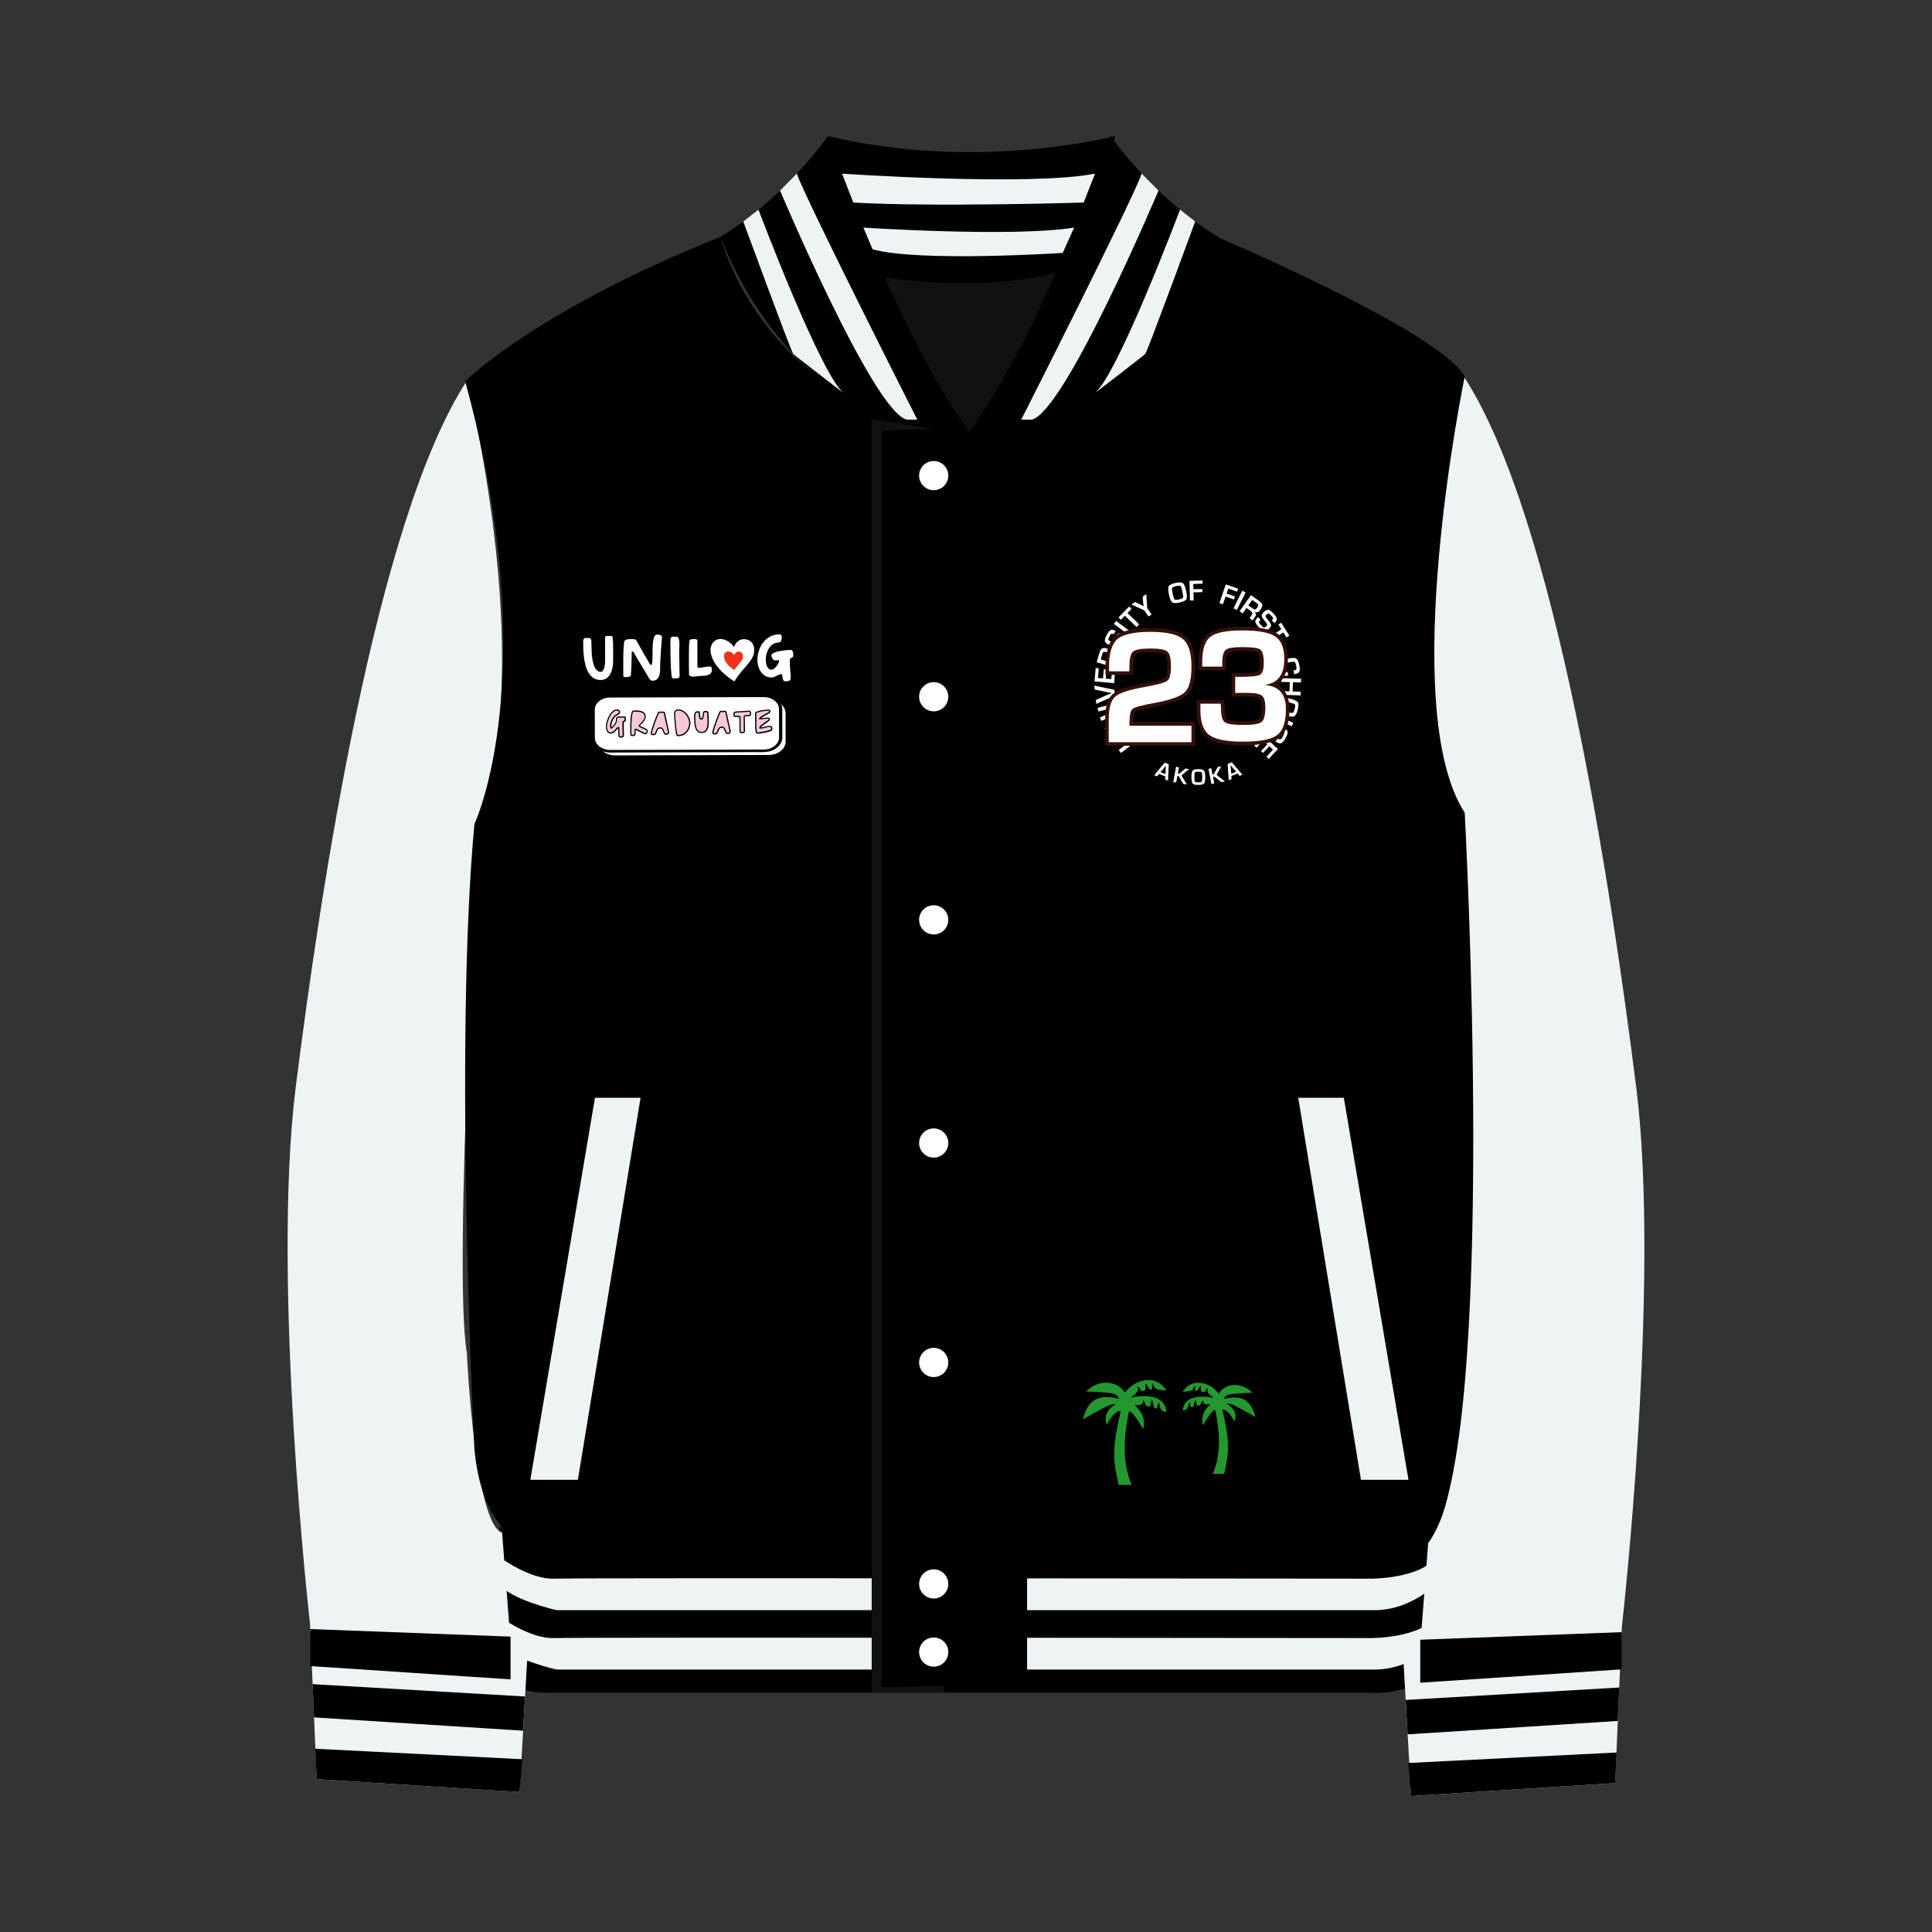 <?xml version="1.0" encoding="utf-8"?>
<!-- Generator: Adobe Illustrator 23.0.2, SVG Export Plug-In . SVG Version: 6.00 Build 0)  -->
<svg version="1.1" id="Layer_1" xmlns="http://www.w3.org/2000/svg" xmlns:xlink="http://www.w3.org/1999/xlink" x="0px" y="0px"
	 viewBox="0 0 488.45 488.45" style="enable-background:new 0 0 488.45 488.45;" xml:space="preserve">
<rect x="0" y="0" width="488.45" height="488.45" fill="#333333" stroke="none"/>
<style type="text/css">
	.st0{fill:#C6C6C6;}
	.st1{fill:#070707;}
	.st2{fill:#090909;}
	.st3{fill:none;stroke:#000000;stroke-width:3;stroke-miterlimit:10;}
	.st4{fill:#F5E586;}
	.st5{fill:#2582AC;}
	.st6{fill:#6B3C39;}
	.st7{fill:#823F32;}
	.st8{fill:#562B25;}
	.st9{fill:none;stroke:#070707;stroke-miterlimit:10;}
	.st10{clip-path:url(#SVGID_2_);}
	.st11{fill:none;stroke:#F5E586;stroke-width:5;stroke-miterlimit:10;}
	.st12{clip-path:url(#SVGID_4_);}
	.st13{fill:#191413;}
	.st14{fill:#B88B74;}
	.st15{fill:#F1A562;}
	.st16{fill:#FDFDFD;}
	.st17{fill:#EF331A;}
	.st18{fill:#D6271A;}
	.st19{fill:#FFFFFF;}
	.st20{fill:#6B0E0A;}
	.st21{fill:#F9F9F8;}
	.st22{fill:#FEFEFF;}
	.st23{fill:#1D9533;stroke:#FFFFFF;stroke-width:5;stroke-miterlimit:10;}
	.st24{fill:#EF331A;stroke:#B23B32;stroke-width:2;stroke-miterlimit:10;}
	.st25{fill:#4A0F7B;}
	.st26{fill:#C6160E;}
	.st27{clip-path:url(#SVGID_6_);}
	.st28{fill:none;stroke:#562B25;stroke-width:1.2;stroke-miterlimit:10;}
	.st29{clip-path:url(#SVGID_8_);}
	.st30{fill:#1D9533;}
	.st31{fill:#0C5822;}
	.st32{fill:#0B3615;}
	.st33{fill:#1D9533;stroke:#115F24;stroke-width:1.5;stroke-miterlimit:10;}
	.st34{fill:#134A1D;}
	.st35{clip-path:url(#SVGID_10_);}
	.st36{fill:#EEF4F5;}
	.st37{fill:#155D84;}
	.st38{fill:#1879AE;}
	.st39{fill:#114156;}
	.st40{fill:#121111;}
	.st41{fill:#33110D;}
	.st42{clip-path:url(#SVGID_12_);}
	.st43{fill:#A0522D;}
	.st44{fill:#F42121;}
	.st45{fill:#FAB00B;}
	.st46{fill:#F5DDDB;}
	.st47{fill:#F66831;}
	.st48{opacity:0.49;fill:url(#);}
	.st49{opacity:0.53;}
	.st50{clip-path:url(#SVGID_14_);}
	.st51{fill:#DDDDDD;}
	.st52{fill:#B2B2B2;}
	.st53{fill:#757575;}
	.st54{fill:#3F3F3F;}
	.st55{fill:#070706;}
	.st56{fill:#F6C7DB;}
	.st57{fill:#040404;}
	.st58{fill:#F13C8B;}
	.st59{fill:#0A0A09;}
	.st60{fill:#239830;}
	.st61{fill:#1F6DAF;}
	.st62{clip-path:url(#SVGID_16_);}
	.st63{fill:#A6DAE9;}
	.st64{fill:#144863;}
	.st65{clip-path:url(#SVGID_18_);}
	.st66{clip-path:url(#SVGID_20_);}
	.st67{clip-path:url(#SVGID_22_);}
	.st68{clip-path:url(#SVGID_24_);}
	.st69{clip-path:url(#SVGID_26_);}
	.st70{fill:#10441D;}
	.st71{fill:#2B9B2E;}
</style>
<g>
	<g>
		<g>
			<path d="M126.19,386.14v28.83c0,0-3.36,13.7,13.21,12.97H345.8c0,0,19.22,1.87,17.3-13.96v-27.85H126.19z"/>
			<path class="st36" d="M126.19,393.59c0,0,7.69,5.77,13.94,5.53c6.25-0.24,206.63,0,206.63,0s12.49,0,16.34-5.53v6.86
				c0,0-6.49,6.78-15.86,6.63H140.73c0,0-11.77-2.65-14.54-6.63V393.59z"/>
			<path class="st36" d="M126.19,408.61c0,0,7.69,5.77,13.94,5.53c6.25-0.24,206.63,0,206.63,0s12.49,0,16.34-5.53v6.86
				c0,0-6.49,6.78-15.86,6.63H140.73c0,0-11.77-2.65-14.54-6.63V408.61z"/>
		</g>
		<g>
			<path class="st36" d="M118.03,96.26c0,0,17.66,69.56,3.24,111c0,0-6.85,113.89-3.24,134.79c0,0,1.95,43.25,8.91,45.41l2.15,27.75
				h4.44l-2.16,37.84l-51.3-3.24l-1.68-39.16c0,0-9.85-86.5-3.6-135.99S94.96,131.7,118.03,96.26z"/>
			<g>
				<polygon points="78.43,411.86 129.08,413.77 129.08,424.58 78.43,421.22 				"/>
				<polygon points="79.03,425.79 132.74,428.91 132.25,437.56 79.39,434.19 				"/>
				<polygon points="79.69,442.12 132.08,444.77 131.36,453.06 80.06,449.81 				"/>
			</g>
		</g>
		<g>
			<path class="st36" d="M370.18,95.36c0,0-17.75,69.93-3.26,111.6c0,0,6.88,114.49,3.26,135.51c0,0-1.96,43.48-8.95,45.65
				l-2.16,27.9h-4.47l2.17,38.04l51.57-3.26l1.69-39.37c0,0,9.9-86.96,3.62-136.72C407.38,224.95,393.37,130.99,370.18,95.36z"/>
			<g>
				<polygon points="409.98,412.64 359.07,414.56 359.07,425.43 409.98,422.05 				"/>
				<polygon points="409.38,426.64 355.39,429.78 355.88,438.48 409.02,435.09 				"/>
				<polygon points="408.72,443.07 356.05,445.72 356.77,454.06 408.35,450.8 				"/>
			</g>
		</g>
		<g>
			<polygon class="st40" points="200.73,56.27 287.76,56.27 258.18,116.55 231.91,116.55 			"/>
			<path d="M182.18,59.86c0,0,10.81,44.69,62.71,49.01c0,0,38.92,2.16,62.71-49.01c0,0,56.22,23.79,62.71,35.32
				c0,0-17.3,83.61,0,110.28c0,0,8.65,158.58-8.65,183.8c0,0-2.16,6.13-27.39,5.05h-74.6v33.52h-37.84v-35.44h-77.37
				c0,0-21.62,4.81-24.51-25.95c0,0-5.29-101.87,0-158.1c0,0,17.89-38.02-2.35-111.96C117.6,96.38,135.32,78.6,182.18,59.86z"/>
		</g>
		<g>
			<polygon class="st36" points="150.42,277.54 161.95,277.54 146.1,374.13 134.08,374.13 			"/>
			<polygon class="st36" points="339.75,277.54 328.22,277.54 344.08,374.13 356.09,374.13 			"/>
			<polygon class="st40" points="236.23,108.42 220.38,106.09 220.38,427.95 238.64,427.95 238.64,426.21 222.9,426.57 
				223.02,108.89 			"/>
			<g>
				<circle class="st19" cx="236.06" cy="400.45" r="3.69"/>
				<circle class="st19" cx="236.06" cy="344.46" r="3.69"/>
				<circle class="st19" cx="236.06" cy="288.98" r="3.69"/>
				<circle class="st19" cx="236.06" cy="232.56" r="3.69"/>
				<circle class="st19" cx="236.06" cy="176.15" r="3.69"/>
				<circle class="st19" cx="236.06" cy="120.24" r="3.69"/>
				<circle class="st19" cx="236.06" cy="417.68" r="3.69"/>
			</g>
		</g>
		<g>
			<g>
				<path d="M209.33,67.55c0,0,41.81,10.57,67.76-2.4l4.81-30.75c0,0-34.6,9.13-72.56,0V67.55z"/>
				<path class="st36" d="M212.86,43.9c0,0,47.41,3.26,63.99,0l-2.88,7.31c0,0-37.77,1.17-58.26,0L212.86,43.9z"/>
				<path class="st36" d="M218.26,57.54c0,0,37.92,2.49,53.3,0l-2.88,6.4c0,0-36.33,2.4-48.12-0.93L218.26,57.54z"/>
			</g>
			<g>
				<path d="M280.77,34.39c0,0,10.57,15.38,27.15,25.47c0,0-17.06,49.98-62.71,49.01C245.21,108.87,260.58,90.13,280.77,34.39z"/>
				<path class="st36" d="M292.89,48.18c0,0-23.66,56.05-32.05,57.91h-2.65c0,0,28.12-55.45,30.46-62.2L292.89,48.18z"/>
				<path class="st36" d="M298.34,53c0,0-16.13,42.8-21.78,46.58c0,0,12.47-9.55,13.01-10.14S302.17,56,302.17,56L298.34,53z"/>
			</g>
			<g>
				<path d="M209.33,34.39c0,0-10.57,15.38-27.15,25.47c0,0,17.06,49.98,62.71,49.01C244.89,108.87,229.51,90.13,209.33,34.39z"/>
				<path class="st36" d="M197.21,48.18c0,0,23.66,56.05,32.05,57.91h2.65c0,0-28.12-55.45-30.46-62.2L197.21,48.18z"/>
				<path class="st36" d="M191.76,53c0,0,16.13,42.8,21.78,46.58c0,0-12.47-9.55-13.01-10.14S187.92,56,187.92,56L191.76,53z"/>
			</g>
		</g>
	</g>
</g>
<g>
	<g>
		<g>
			<path class="st19" d="M294.61,196.28l-1.57-0.61l-0.5,0.61l-0.73-0.29l2.64-3.17l1.04,0.41l-0.19,4.13l-0.72-0.28L294.61,196.28z
				 M294.65,195.71l0.11-2.14l-1.36,1.66L294.65,195.71z"/>
			<path class="st19" d="M298.08,193.99l-0.29,1.57l0.34,0.06l1.57-1.33l0.91,0.17l-1.9,1.58l1.35,2.3l-0.94-0.17l-1.1-1.93
				l-0.35-0.06l-0.31,1.67l-0.73-0.14l0.71-3.85L298.08,193.99z"/>
			<path class="st19" d="M303.01,194.46c0.71,0,1.17,0.11,1.38,0.35c0.21,0.23,0.31,0.76,0.32,1.58c0.01,0.9-0.09,1.46-0.3,1.7
				c-0.2,0.23-0.7,0.35-1.49,0.36c-0.71,0-1.17-0.11-1.38-0.34c-0.21-0.23-0.32-0.74-0.32-1.52c-0.01-0.93,0.09-1.52,0.3-1.76
				C301.71,194.59,302.22,194.47,303.01,194.46z M302.96,195.1c-0.5,0-0.79,0.07-0.87,0.2c-0.08,0.13-0.12,0.57-0.12,1.33
				c0,0.56,0.05,0.9,0.15,1.01c0.1,0.11,0.39,0.17,0.87,0.17c0.46,0,0.74-0.07,0.83-0.2c0.09-0.13,0.13-0.52,0.13-1.17
				c0-0.66-0.05-1.04-0.14-1.16C303.73,195.16,303.44,195.1,302.96,195.1z"/>
			<path class="st19" d="M306.23,194.25l0.31,1.56l0.34-0.07l0.97-1.82l0.91-0.18l-1.18,2.17l2.1,1.64l-0.93,0.18l-1.73-1.39
				l-0.35,0.07l0.33,1.66l-0.73,0.14l-0.75-3.84L306.23,194.25z"/>
			<path class="st19" d="M312.88,195.55l-1.57,0.63l0.06,0.79l-0.73,0.29l-0.26-4.12l1.03-0.42l2.69,3.14l-0.72,0.29L312.88,195.55z
				 M312.52,195.11l-1.39-1.64l0.15,2.14L312.52,195.11z"/>
		</g>
	</g>
	<g>
		<g>
			<path class="st19" d="M281.45,187.83l-0.57-0.75l2.62-2.01c0.55-0.42,0.99-0.59,1.33-0.52c0.34,0.07,0.76,0.44,1.26,1.09
				c0.53,0.69,0.79,1.2,0.79,1.55s-0.27,0.72-0.81,1.13l-2.67,2.05l-0.57-0.75l2.67-2.05c0.29-0.22,0.44-0.42,0.43-0.58
				c0-0.16-0.15-0.44-0.45-0.82c-0.3-0.39-0.53-0.61-0.69-0.65c-0.16-0.04-0.39,0.06-0.7,0.29L281.45,187.83z"/>
			<path class="st19" d="M278.08,181.4l4.54-2.03l0.65,1.46l-1.91,2.41c-0.1,0.12-0.27,0.32-0.52,0.59l-0.26,0.29l-0.26,0.29
				l0.01,0.03l0.29-0.15l0.29-0.14l0.59-0.27l2.6-1.16l0.38,0.86l-4.54,2.03l-0.65-1.46l1.77-2.21c0.16-0.2,0.35-0.43,0.58-0.69
				l0.29-0.34l0.3-0.34l-0.01-0.03l-0.29,0.14l-0.29,0.14l-0.58,0.27l-2.61,1.17L278.08,181.4z"/>
			<path class="st19" d="M277.48,178.97l4.81-1.24l0.24,0.91l-4.81,1.24L277.48,178.97z"/>
			<path class="st19" d="M276.77,174.33l-0.11-0.99l5.11,1.07l0.15,1.44l-4.78,2.1l-0.1-0.97l2.7-1.22
				c0.26-0.12,0.69-0.29,1.31-0.53l0-0.03l-0.35-0.06c-0.43-0.07-0.78-0.13-1.04-0.19L276.77,174.33z"/>
			<path class="st19" d="M277.59,171.41l1.28,0.11l0.2-2.32l0.69,0.06l-0.2,2.32l1.4,0.12l0.21-2.47l0.79,0.07l-0.29,3.41
				l-4.95-0.43l0.29-3.39l0.79,0.07L277.59,171.41z"/>
			<path class="st19" d="M282.03,168.82l-4.77-1.4l0.69-2.35c0.17-0.58,0.39-0.96,0.66-1.12c0.27-0.16,0.67-0.16,1.2-0.01
				c0.48,0.14,0.8,0.29,0.94,0.46c0.14,0.16,0.2,0.43,0.17,0.79l0.03,0.01c0.19-0.52,0.57-0.69,1.16-0.52l1.05,0.31l-0.27,0.91
				l-0.87-0.26c-0.49-0.14-0.81,0.03-0.95,0.51l-0.38,1.3l1.61,0.47L282.03,168.82z M279.93,167.22l0.38-1.3
				c0.09-0.31,0.1-0.53,0.02-0.67c-0.08-0.13-0.29-0.25-0.62-0.35c-0.34-0.1-0.57-0.12-0.7-0.06c-0.12,0.06-0.23,0.24-0.32,0.53
				l-0.4,1.36L279.93,167.22z"/>
			<path class="st19" d="M282.04,159.55l-0.44,0.81c-0.04-0.02-0.07-0.03-0.09-0.04c-0.26-0.11-0.44-0.14-0.55-0.09
				c-0.11,0.06-0.26,0.25-0.44,0.58c-0.21,0.39-0.31,0.67-0.31,0.83c0.01,0.16,0.13,0.3,0.36,0.43c0.28,0.15,0.47,0.19,0.58,0.12
				c0.11-0.07,0.33-0.37,0.65-0.91c0.39-0.63,0.71-1,0.96-1.11c0.25-0.11,0.62-0.04,1.09,0.22c0.58,0.31,0.9,0.63,0.95,0.94
				c0.05,0.32-0.13,0.86-0.54,1.62c-0.37,0.69-0.7,1.1-0.99,1.24c-0.29,0.14-0.69,0.07-1.2-0.21l-0.16-0.08l0.44-0.81l0.09,0.05
				c0.31,0.16,0.52,0.21,0.65,0.14c0.13-0.07,0.32-0.34,0.57-0.82c0.2-0.37,0.29-0.63,0.26-0.78c-0.02-0.15-0.18-0.29-0.47-0.45
				c-0.21-0.11-0.37-0.15-0.48-0.11c-0.11,0.04-0.24,0.19-0.4,0.44l-0.28,0.44c-0.41,0.67-0.75,1.06-1,1.17
				c-0.26,0.11-0.63,0.03-1.13-0.24c-0.51-0.28-0.79-0.57-0.83-0.9c-0.05-0.32,0.12-0.83,0.49-1.53c0.35-0.66,0.67-1.06,0.95-1.2
				c0.28-0.14,0.65-0.09,1.1,0.15L282.04,159.55z"/>
			<path class="st19" d="M282.17,156.98l3.99,2.96l-0.56,0.76l-3.99-2.96L282.17,156.98z"/>
			<path class="st19" d="M285.05,154.98l2.96,2.88l-0.66,0.68l-2.96-2.88l-1,1.03l-0.61-0.59l2.69-2.77l0.61,0.59L285.05,154.98z"/>
			<path class="st19" d="M289.8,150.19l0.25,3.58l1.09,1.56l-0.77,0.54l-1.09-1.56l-3.23-1.49l0.9-0.63l1.37,0.65
				c0.08,0.04,0.21,0.11,0.4,0.21l0.2,0.1l0.2,0.11l0.02-0.01l-0.03-0.22l-0.03-0.22c-0.03-0.2-0.05-0.35-0.06-0.45l-0.13-1.51
				L289.8,150.19z"/>
			<path class="st19" d="M297.25,147.37c0.88-0.19,1.48-0.17,1.8,0.06c0.32,0.24,0.59,0.86,0.81,1.88c0.25,1.11,0.27,1.84,0.08,2.19
				c-0.19,0.35-0.78,0.63-1.76,0.84c-0.88,0.19-1.48,0.18-1.81-0.05c-0.32-0.23-0.59-0.83-0.8-1.8c-0.26-1.16-0.29-1.91-0.1-2.26
				C295.67,147.88,296.26,147.59,297.25,147.37z M297.35,148.18c-0.62,0.14-0.96,0.3-1.03,0.48c-0.07,0.18,0,0.74,0.21,1.68
				c0.15,0.7,0.31,1.1,0.46,1.22c0.15,0.12,0.53,0.11,1.13-0.02c0.57-0.13,0.9-0.28,0.97-0.47c0.08-0.19,0.03-0.68-0.15-1.49
				c-0.18-0.81-0.34-1.28-0.48-1.41C298.32,148.04,297.95,148.05,297.35,148.18z"/>
			<path class="st19" d="M301.69,147.63l0.03,1.34l2.23-0.05l0.02,0.79l-2.23,0.05l0.05,2.04l-0.94,0.02l-0.12-4.97l3.29-0.08
				l0.02,0.79L301.69,147.63z"/>
			<path class="st19" d="M310.55,148.81l-0.44,1.27l2.11,0.73l-0.26,0.75l-2.11-0.73l-0.67,1.93l-0.89-0.31l1.62-4.7l3.11,1.08
				l-0.26,0.75L310.55,148.81z"/>
			<path class="st19" d="M314.92,149.78l-2.23,4.44l-0.84-0.42l2.23-4.44L314.92,149.78z"/>
			<path class="st19" d="M313.4,154.53l2.87-4.06l2,1.42c0.5,0.35,0.78,0.68,0.85,0.99c0.07,0.31-0.06,0.68-0.38,1.14
				c-0.29,0.41-0.54,0.66-0.74,0.74c-0.2,0.08-0.47,0.05-0.8-0.1l-0.02,0.03c0.43,0.35,0.47,0.77,0.12,1.27l-0.63,0.89l-0.77-0.55
				l0.52-0.74c0.3-0.42,0.24-0.77-0.17-1.06l-1.11-0.79l-0.97,1.37L313.4,154.53z M315.6,153.06l1.11,0.78
				c0.26,0.19,0.47,0.26,0.62,0.23c0.15-0.03,0.33-0.19,0.53-0.47c0.2-0.29,0.3-0.5,0.29-0.64c-0.01-0.14-0.15-0.29-0.4-0.47
				l-1.16-0.82L315.6,153.06z"/>
			<path class="st19" d="M322.17,157.54l-0.63-0.68c0.03-0.03,0.05-0.06,0.07-0.07c0.19-0.21,0.28-0.37,0.26-0.49
				c-0.02-0.12-0.15-0.32-0.41-0.6c-0.3-0.33-0.53-0.51-0.69-0.56c-0.15-0.04-0.33,0.02-0.52,0.2c-0.23,0.21-0.33,0.38-0.3,0.51
				c0.03,0.12,0.25,0.43,0.65,0.91c0.47,0.57,0.72,0.99,0.74,1.27c0.02,0.27-0.16,0.59-0.56,0.96c-0.48,0.45-0.88,0.65-1.2,0.59
				c-0.32-0.06-0.77-0.4-1.36-1.04c-0.53-0.57-0.82-1.02-0.85-1.33c-0.04-0.32,0.16-0.67,0.58-1.06l0.13-0.13l0.62,0.67l-0.07,0.07
				c-0.25,0.24-0.37,0.43-0.34,0.57s0.22,0.41,0.59,0.81c0.29,0.31,0.5,0.48,0.65,0.5c0.15,0.02,0.34-0.07,0.58-0.3
				c0.18-0.16,0.26-0.3,0.26-0.42c0-0.12-0.1-0.29-0.28-0.52l-0.33-0.4c-0.5-0.61-0.76-1.05-0.78-1.33c-0.02-0.28,0.18-0.61,0.59-1
				c0.43-0.39,0.8-0.56,1.12-0.5c0.32,0.06,0.75,0.38,1.29,0.96c0.51,0.55,0.79,0.98,0.83,1.29s-0.12,0.64-0.5,0.99L322.17,157.54z"
				/>
			<path class="st19" d="M324.46,159.9l-3.5,2.19l-0.5-0.8l3.5-2.19l-0.76-1.22l0.72-0.45l2.05,3.28l-0.72,0.45L324.46,159.9z"/>
			<path class="st19" d="M325.52,169.85l0.17,0.93l-0.17,0.03c-0.68,0.13-1.14,0.08-1.39-0.13c-0.25-0.21-0.45-0.74-0.61-1.59
				c-0.18-0.96-0.13-1.59,0.14-1.87c0.27-0.28,1.1-0.55,2.47-0.8c0.81-0.15,1.37-0.1,1.68,0.16c0.31,0.25,0.55,0.86,0.73,1.82
				c0.13,0.7,0.11,1.18-0.05,1.45c-0.17,0.27-0.56,0.47-1.18,0.58l-0.11,0.02l-0.17-0.93l0.13-0.02c0.32-0.06,0.51-0.16,0.58-0.29
				c0.07-0.14,0.06-0.42-0.02-0.85c-0.11-0.58-0.24-0.91-0.4-1s-0.59-0.07-1.29,0.06c-0.94,0.17-1.48,0.33-1.63,0.46
				c-0.15,0.14-0.18,0.49-0.07,1.06c0.09,0.46,0.19,0.75,0.31,0.87c0.12,0.12,0.34,0.15,0.67,0.09L325.52,169.85z"/>
			<path class="st19" d="M328.81,175.81l-4.97-0.15l0.03-0.94l2.15,0.07l0.07-2.33l-2.15-0.07l0.03-0.94l4.97,0.15l-0.03,0.94
				l-2.03-0.06l-0.07,2.33l2.03,0.06L328.81,175.81z"/>
			<path class="st19" d="M328.08,179.5c-0.23,0.87-0.52,1.4-0.87,1.58c-0.36,0.18-1.04,0.13-2.05-0.13
				c-1.1-0.29-1.76-0.59-1.99-0.92c-0.22-0.33-0.21-0.98,0.04-1.95c0.23-0.87,0.51-1.4,0.86-1.59c0.35-0.18,1.01-0.15,1.97,0.1
				c1.15,0.3,1.84,0.61,2.06,0.94C328.35,177.87,328.34,178.52,328.08,179.5z M327.32,179.23c0.16-0.61,0.17-0.99,0.04-1.14
				c-0.13-0.14-0.66-0.34-1.6-0.58c-0.69-0.18-1.12-0.23-1.3-0.14c-0.17,0.08-0.34,0.42-0.49,1.02c-0.15,0.57-0.16,0.93-0.03,1.08
				c0.13,0.15,0.6,0.33,1.4,0.54c0.81,0.21,1.3,0.28,1.47,0.21C327,180.15,327.16,179.82,327.32,179.23z"/>
			<path class="st19" d="M326.59,183.6l-4.57-1.97l0.37-0.87l4.57,1.97L326.59,183.6z"/>
			<path class="st19" d="M321.65,185.91l-0.5,0.81l-0.15-0.09c-0.59-0.36-0.9-0.71-0.94-1.03c-0.04-0.32,0.17-0.85,0.62-1.58
				c0.52-0.83,0.97-1.26,1.36-1.29c0.39-0.02,1.18,0.33,2.36,1.06c0.7,0.43,1.08,0.85,1.14,1.24c0.06,0.4-0.17,1.01-0.68,1.84
				c-0.37,0.6-0.71,0.95-1.02,1.04c-0.31,0.09-0.73-0.03-1.26-0.36l-0.1-0.06l0.5-0.81l0.11,0.07c0.28,0.17,0.49,0.23,0.63,0.17
				c0.14-0.06,0.33-0.27,0.56-0.64c0.31-0.5,0.43-0.83,0.37-1.01c-0.06-0.18-0.39-0.45-0.99-0.82c-0.81-0.5-1.32-0.75-1.52-0.75
				c-0.2,0-0.46,0.24-0.76,0.73c-0.25,0.4-0.37,0.68-0.36,0.85c0.01,0.17,0.15,0.34,0.43,0.52L321.65,185.91z"/>
			<path class="st19" d="M321.85,189.52l-0.94-0.87l-1.58,1.71l-0.51-0.47l1.58-1.71l-1.03-0.96l-1.69,1.82l-0.58-0.54l2.33-2.51
				l3.65,3.38l-2.31,2.5l-0.58-0.54L321.85,189.52z"/>
		</g>
	</g>
	<g>
		<path class="st41" d="M302.14,188.54h-22.74V182c0-3.22,0.61-5.34,1.87-6.49c1.19-1.09,3.78-1.98,7.93-2.72
			c4.32-0.77,5.21-1.27,5.38-1.41c0.09-0.07,0.56-0.57,0.56-3.01c0-2.28-0.45-2.84-0.58-2.96c-0.15-0.13-0.87-0.55-3.7-0.55
			c-2.92,0-3.65,0.43-3.81,0.56c-0.14,0.12-0.59,0.69-0.59,3.11v2.09h-6.97v-2.07c0-3.79,0.81-6.31,2.47-7.71
			c1.62-1.36,4.53-2.02,8.92-2.02c4.29,0,7.16,0.67,8.79,2.04c1.67,1.41,2.48,3.91,2.48,7.63c0,3.5-0.63,5.83-1.91,7.1
			c-1.24,1.23-3.87,2.21-8.04,2.98c-4.43,0.81-5.18,1.25-5.28,1.33c0,0-0.42,0.38-0.44,2.66h15.67V188.54z M281.22,186.72h19.1
			v-2.33h-15.67v-1.66c0-2.33,0.35-3.64,1.14-4.26c0.48-0.37,1.57-0.87,6.07-1.69c4.66-0.86,6.42-1.82,7.08-2.48
			c0.63-0.62,1.37-2.14,1.37-5.81c0-3.11-0.62-5.21-1.84-6.24c-1.26-1.07-3.82-1.61-7.61-1.61c-4.84,0-6.88,0.87-7.75,1.59
			c-1.21,1.02-1.82,3.14-1.82,6.32v0.24h3.33v-0.26c0-2.35,0.39-3.77,1.23-4.49c0.8-0.68,2.38-1,4.99-1c2.54,0,4.09,0.31,4.88,0.99
			c0.83,0.71,1.22,2.09,1.22,4.34c0,2.35-0.4,3.75-1.25,4.43c-0.5,0.4-1.66,0.97-6.2,1.78c-4.66,0.83-6.39,1.69-7.01,2.27
			c-0.58,0.53-1.28,1.86-1.28,5.15V186.72z"/>
		<path class="st41" d="M314.29,188.42c-4.43,0-7.41-0.61-9.09-1.86c-1.74-1.3-2.63-3.69-2.63-7.1l0.03-2.45h6.88l0.06,0.85
			c0.06,0.84,0.06,1.06,0.06,1.16c0,2.28,0.49,2.76,0.59,2.83c0.17,0.12,0.98,0.53,4.29,0.53c2.99,0,3.75-0.43,3.91-0.56
			c0.14-0.12,0.61-0.68,0.61-2.98c0-1.62-0.37-2.1-0.53-2.24c-0.18-0.15-0.84-0.5-3-0.5h-4.11v-5.92l1.81,0.04
			c3.88,0,4.76-0.32,4.93-0.41c0.05-0.03,0.49-0.32,0.49-2.18c0-2.21-0.44-2.61-0.49-2.64c-0.1-0.08-0.78-0.46-4.01-0.46
			c-2.81,0-3.5,0.38-3.65,0.5c-0.09,0.07-0.53,0.54-0.53,2.71v1.72h-6.89v-1.95c0-3.56,0.78-5.91,2.39-7.19
			c1.55-1.23,4.38-1.83,8.66-1.83c4.28,0,7.18,0.56,8.86,1.7c1.77,1.2,2.67,3.37,2.67,6.45c0,3.52-1.25,5.42-2.8,6.41
			c2.11,1.06,3.2,3.17,3.2,6.22c0,3.54-0.86,6-2.57,7.29C321.81,187.81,318.81,188.42,314.29,188.42z M304.41,178.83l-0.01,0.64
			c0,2.79,0.64,4.69,1.89,5.62c1.34,1,4.03,1.5,8,1.5c5.04,0,7.17-0.81,8.06-1.5c1.23-0.94,1.85-2.9,1.85-5.84
			c0-3.19-1.33-4.82-4.19-5.13l-0.81-0.09v-1.74l0.77-0.12c1.64-0.25,3.83-1.1,3.83-5.55c0-2.44-0.63-4.1-1.87-4.94
			c-1.35-0.92-3.99-1.38-7.84-1.38c-4.73,0-6.7,0.78-7.52,1.43c-1.13,0.9-1.7,2.84-1.7,5.76v0.12h3.25c0.01-2.09,0.4-3.37,1.21-4.03
			c0.78-0.62,2.25-0.9,4.79-0.9c3.54,0,4.58,0.44,5.09,0.82c0.84,0.62,1.23,1.93,1.23,4.11c0,2.01-0.47,3.25-1.44,3.78
			c-0.54,0.3-1.69,0.64-5.8,0.64l0,2.23h2.29c2.08,0,3.4,0.29,4.16,0.92c0.8,0.66,1.19,1.85,1.19,3.64c0,2.29-0.41,3.68-1.28,4.4
			c-0.81,0.67-2.42,0.98-5.07,0.98c-3.7,0-4.82-0.47-5.38-0.89c-0.91-0.67-1.33-2.04-1.33-4.3c0-0.02,0-0.07-0.01-0.18H304.41z"/>
		<path class="st19" d="M301.23,183.48v4.16h-20.92V182c0-2.92,0.52-4.86,1.57-5.82c1.05-0.96,3.54-1.79,7.47-2.49
			c3.26-0.58,5.19-1.11,5.79-1.59c0.6-0.48,0.9-1.72,0.9-3.72c0-1.92-0.3-3.14-0.9-3.65c-0.6-0.51-2.03-0.77-4.29-0.77
			c-2.32,0-3.79,0.26-4.4,0.78c-0.61,0.52-0.91,1.79-0.91,3.8v1.18h-5.15v-1.16c0-3.47,0.72-5.81,2.15-7.01
			c1.43-1.2,4.21-1.8,8.33-1.8c4.03,0,6.76,0.61,8.2,1.82c1.44,1.22,2.16,3.53,2.16,6.93c0,3.22-0.55,5.37-1.64,6.46
			c-1.09,1.09-3.62,2-7.56,2.73c-3.26,0.59-5.15,1.1-5.68,1.51c-0.53,0.41-0.79,1.59-0.79,3.54v0.75H301.23z"/>
		<path class="st19" d="M312.28,175.18v-4.07l0.89,0.02c2.95,0,4.74-0.18,5.38-0.53c0.64-0.35,0.96-1.34,0.96-2.98
			c0-1.82-0.29-2.95-0.86-3.38c-0.57-0.43-2.09-0.64-4.55-0.64c-2.23,0-3.64,0.23-4.22,0.7c-0.58,0.47-0.87,1.61-0.87,3.42v0.81
			h-5.07v-1.03c0-3.23,0.68-5.39,2.05-6.48c1.36-1.09,4.06-1.63,8.09-1.63c4.05,0,6.84,0.51,8.35,1.54c1.51,1.03,2.27,2.93,2.27,5.7
			c0,3.82-1.53,5.97-4.6,6.45v0.14c3.34,0.36,5.01,2.38,5.01,6.04c0,3.26-0.74,5.45-2.21,6.57c-1.47,1.12-4.35,1.68-8.62,1.68
			c-4.19,0-7.04-0.56-8.54-1.68c-1.51-1.12-2.26-3.24-2.26-6.37l0.02-1.54h5.13c0.04,0.61,0.06,0.97,0.06,1.09
			c0,1.91,0.32,3.1,0.96,3.57c0.64,0.47,2.25,0.71,4.83,0.71c2.36,0,3.86-0.26,4.49-0.77c0.63-0.51,0.94-1.74,0.94-3.69
			c0-1.49-0.29-2.47-0.86-2.94c-0.57-0.47-1.77-0.71-3.58-0.71h-2.29H312.28z"/>
	</g>
</g>
<g>
	<g>
		<path class="st19" d="M147.45,161.88c0-0.04,0.01-0.1,0.04-0.16c0.03-0.06,0.06-0.13,0.1-0.19c0.04-0.06,0.08-0.12,0.13-0.16
			c0.05-0.04,0.09-0.06,0.13-0.06h1.25c0.04,0,0.08,0.02,0.13,0.06c0.04,0.04,0.08,0.1,0.13,0.16c0.04,0.06,0.08,0.13,0.1,0.19
			c0.03,0.06,0.04,0.12,0.04,0.16c0,0.16,0.01,0.39,0.02,0.71c0.01,0.31,0.02,0.64,0.03,0.97c0.01,0.34,0.02,0.66,0.03,0.95
			c0.01,0.3,0.02,0.51,0.02,0.63c0.01,0.21,0.03,0.47,0.06,0.78c0.03,0.31,0.08,0.64,0.15,0.99c0.07,0.35,0.16,0.7,0.26,1.05
			c0.11,0.35,0.24,0.67,0.4,0.95c0.16,0.28,0.36,0.51,0.59,0.68c0.23,0.17,0.49,0.26,0.78,0.26c0.26,0,0.47-0.12,0.62-0.35
			c0.15-0.23,0.26-0.51,0.34-0.82c0.08-0.32,0.13-0.63,0.15-0.95c0.02-0.32,0.03-0.56,0.03-0.73v-5.83c0-0.08,0.04-0.17,0.13-0.26
			c0.09-0.09,0.18-0.13,0.26-0.13h1.14c0.11,0,0.19,0.04,0.26,0.13c0.07,0.08,0.11,0.17,0.13,0.25c0.05,0.54,0.08,1.05,0.1,1.54
			c0.01,0.49,0.02,0.99,0.02,1.5v1.14v0.46l-0.02,1.38v0.46c-0.03,0.49-0.11,0.98-0.22,1.49c-0.12,0.51-0.3,0.97-0.54,1.38
			c-0.24,0.41-0.56,0.75-0.94,1.01c-0.39,0.26-0.87,0.39-1.45,0.39c-0.72,0-1.33-0.17-1.83-0.51c-0.5-0.34-0.91-0.79-1.24-1.34
			c-0.32-0.55-0.57-1.17-0.75-1.86c-0.18-0.69-0.31-1.39-0.4-2.1c-0.09-0.71-0.14-1.39-0.16-2.04c-0.02-0.65-0.02-1.21-0.02-1.67
			V161.88z"/>
		<path class="st19" d="M164.94,172.1c-0.15,0-0.29-0.05-0.42-0.14c-0.13-0.1-0.24-0.21-0.32-0.33c-0.1-0.16-0.24-0.4-0.43-0.71
			c-0.19-0.32-0.4-0.67-0.64-1.06c-0.24-0.39-0.49-0.8-0.74-1.24c-0.26-0.43-0.51-0.84-0.74-1.24c-0.24-0.39-0.45-0.74-0.63-1.05
			c-0.18-0.31-0.32-0.53-0.4-0.68c-0.02-0.03-0.04-0.06-0.06-0.1c-0.02-0.03-0.03-0.07-0.06-0.11c-0.06-0.15-0.15-0.3-0.25-0.47
			c-0.1-0.16-0.22-0.25-0.37-0.25c-0.14,0-0.21,0.06-0.21,0.17l0.02,0.05c0.01,0.04,0.02,0.08,0.02,0.12s0,0.07,0,0.09
			c0,0.38-0.01,0.8-0.02,1.26c-0.01,0.46-0.02,0.93-0.04,1.42c-0.02,0.49-0.03,0.97-0.06,1.44c-0.02,0.48-0.05,0.92-0.08,1.33
			c-0.01,0.14-0.05,0.24-0.13,0.32c-0.07,0.07-0.17,0.13-0.28,0.17c-0.11,0.04-0.23,0.06-0.35,0.07c-0.12,0.01-0.24,0.02-0.34,0.02
			h-0.36c-0.14,0-0.25-0.02-0.34-0.07c-0.09-0.05-0.13-0.16-0.13-0.32v-2.9c0-0.51,0-0.98,0-1.41c0-0.43,0.01-0.86,0.02-1.29
			c0.02-0.43,0.04-0.87,0.06-1.32c0.03-0.45,0.07-0.96,0.12-1.52c0-0.04,0.01-0.08,0.03-0.13c0.05-0.14,0.13-0.25,0.25-0.33
			c0.11-0.08,0.24-0.15,0.38-0.2c0.14-0.05,0.3-0.08,0.46-0.1c0.16-0.02,0.32-0.02,0.48-0.02c0.08,0,0.16,0,0.23,0.01
			c0.07,0.01,0.14,0.01,0.21,0.01h0.3c0.3,0,0.5,0.05,0.6,0.16c0.11,0.11,0.22,0.27,0.35,0.51l0.06,0.11
			c0.03,0.05,0.1,0.17,0.2,0.35c0.1,0.18,0.21,0.38,0.34,0.6c0.41,0.75,0.83,1.49,1.26,2.23c0.43,0.73,0.86,1.47,1.31,2.21
			l0.05,0.06c0.04,0.07,0.09,0.15,0.14,0.21c0.05,0.07,0.13,0.1,0.22,0.1c0.07,0,0.13-0.08,0.17-0.23c0.04-0.15,0.07-0.36,0.09-0.62
			c0.02-0.26,0.04-0.56,0.05-0.9c0.01-0.34,0.02-0.7,0.02-1.08c0-0.56,0.01-1.12,0.02-1.7c0.02-0.57,0.06-1.09,0.13-1.56
			c0.07-0.47,0.18-0.85,0.33-1.15c0.15-0.3,0.35-0.44,0.62-0.44c0.12,0,0.25,0,0.4,0.01c0.15,0.01,0.29,0.03,0.42,0.07
			c0.13,0.04,0.24,0.11,0.33,0.21c0.09,0.1,0.13,0.23,0.13,0.4v0.13c0,0.05-0.01,0.16-0.02,0.32c-0.02,0.16-0.03,0.35-0.06,0.56
			c-0.04,0.5-0.08,0.99-0.12,1.48c-0.04,0.49-0.07,0.99-0.09,1.5c-0.01,0.22-0.02,0.44-0.04,0.66c-0.02,0.22-0.03,0.42-0.04,0.61
			c-0.01,0.19-0.02,0.35-0.03,0.48c-0.01,0.13-0.02,0.22-0.02,0.28c-0.01,0.13-0.02,0.26-0.02,0.41c-0.01,0.15-0.01,0.3-0.01,0.44
			v0.49c0,0.41-0.01,0.83-0.04,1.26c-0.03,0.43-0.11,0.82-0.24,1.16c-0.13,0.35-0.33,0.63-0.59,0.85
			C165.78,171.99,165.41,172.1,164.94,172.1z"/>
		<path class="st19" d="M170.1,171.48c-0.06,0-0.13-0.06-0.19-0.17c-0.06-0.12-0.1-0.21-0.1-0.27c-0.15-1.32-0.24-2.65-0.27-4
			c-0.03-1.35-0.05-2.68-0.05-4v-0.33c0-0.13,0-0.27,0.01-0.43c0.01-0.16,0.01-0.31,0.02-0.46c0.01-0.15,0.02-0.28,0.03-0.4
			c0.02-0.12,0.04-0.19,0.07-0.22l0.11-0.1c0.08-0.08,0.18-0.13,0.3-0.13h1.09c0.14,0,0.25,0.06,0.33,0.18
			c0.08,0.12,0.15,0.28,0.2,0.48c0.05,0.2,0.08,0.42,0.1,0.67c0.02,0.25,0.02,0.5,0.02,0.75c0,0.2,0,0.4-0.01,0.59
			c-0.01,0.19-0.01,0.37-0.02,0.54c-0.01,0.12-0.02,0.22-0.02,0.31c0,0.09,0,0.17,0,0.25v0.05c0,0.12,0,0.34,0.01,0.68
			c0.01,0.34,0.01,0.73,0.02,1.17c0.01,0.44,0.02,0.91,0.02,1.39c0.01,0.48,0.01,0.93,0.02,1.34c0.01,0.36,0.02,0.67,0.02,0.93
			c0,0.26,0.01,0.44,0.02,0.53c0,0.05-0.01,0.12-0.03,0.19c-0.02,0.07-0.06,0.15-0.1,0.22c-0.05,0.07-0.1,0.13-0.16,0.18
			c-0.06,0.05-0.13,0.07-0.21,0.07H170.1z"/>
		<path class="st19" d="M175.03,171.07c-0.2,0-0.39-0.06-0.57-0.18c-0.18-0.12-0.27-0.29-0.27-0.5c0-0.15,0-0.37,0-0.66
			s0-0.59-0.01-0.9c-0.01-0.31-0.01-0.61-0.01-0.89c0-0.28,0-0.47,0-0.58v-1.63c0-0.6,0.01-1.2,0.02-1.81
			c0.01-0.6,0.04-1.21,0.1-1.82c0.01-0.13,0.05-0.23,0.13-0.3c0.07-0.07,0.16-0.13,0.27-0.16c0.11-0.03,0.22-0.05,0.33-0.06
			c0.12-0.01,0.22-0.01,0.32-0.01h0.13l0.41,0.02c0.11,0,0.21,0.04,0.3,0.11c0.1,0.07,0.14,0.16,0.14,0.27v6.7l0.06,0.06l0.3,0.1
			c0.22,0,0.44-0.02,0.67-0.05c0.22-0.03,0.44-0.07,0.67-0.11c0.22-0.04,0.44-0.08,0.67-0.11c0.22-0.03,0.45-0.05,0.68-0.05
			c0.29,0,0.45,0.07,0.51,0.22c0.05,0.15,0.08,0.33,0.08,0.55v0.14c0,0.35-0.09,0.62-0.28,0.82c-0.18,0.2-0.42,0.34-0.71,0.44
			c-0.29,0.1-0.6,0.15-0.94,0.17c-0.34,0.02-0.67,0.04-0.99,0.05c-0.35,0.01-0.71,0.04-1.08,0.1c-0.18,0.02-0.33,0.04-0.45,0.05
			C175.38,171.07,175.22,171.07,175.03,171.07z"/>
		<path class="st19" d="M197.5,170.44c-0.17,0-0.34,0.04-0.52,0.12c-0.18,0.08-0.36,0.17-0.54,0.26c-0.22,0.12-0.45,0.22-0.68,0.32
			c-0.23,0.1-0.48,0.14-0.73,0.14c-0.6,0-1.12-0.13-1.57-0.4c-0.44-0.27-0.81-0.62-1.1-1.05c-0.29-0.43-0.51-0.91-0.66-1.44
			c-0.15-0.53-0.22-1.06-0.22-1.59c0-0.79,0.13-1.57,0.39-2.34c0.26-0.77,0.63-1.46,1.11-2.07c0.48-0.61,1.07-1.1,1.76-1.47
			c0.69-0.37,1.47-0.56,2.32-0.56c0.14,0,0.27,0.05,0.4,0.16c0.13,0.11,0.19,0.23,0.19,0.38c0,0.19-0.01,0.4-0.04,0.63
			c-0.03,0.23-0.08,0.43-0.17,0.61c-0.03,0.06-0.08,0.11-0.16,0.15c-0.07,0.04-0.16,0.07-0.25,0.1c-0.09,0.03-0.18,0.05-0.28,0.06
			c-0.1,0.01-0.18,0.02-0.25,0.03c-0.49,0.05-0.91,0.22-1.27,0.51c-0.36,0.29-0.66,0.63-0.9,1.05c-0.24,0.41-0.43,0.86-0.55,1.33
			c-0.12,0.48-0.18,0.93-0.18,1.36c0,0.23,0.02,0.5,0.06,0.79c0.04,0.3,0.11,0.58,0.22,0.84c0.11,0.26,0.26,0.49,0.45,0.67
			c0.19,0.18,0.44,0.27,0.74,0.27c0.1,0,0.18-0.01,0.25-0.02c0.07-0.01,0.15-0.04,0.23-0.08c0.12-0.11,0.26-0.24,0.42-0.4
			c0.16-0.16,0.32-0.33,0.46-0.52c0.14-0.19,0.27-0.39,0.37-0.59c0.11-0.2,0.16-0.39,0.17-0.57c-0.01-0.03-0.02-0.07-0.03-0.11
			c-0.01-0.04-0.01-0.06,0-0.06h-1.14c-0.08,0-0.17-0.05-0.27-0.16c-0.1-0.11-0.18-0.23-0.26-0.37c-0.08-0.14-0.15-0.28-0.2-0.41
			c-0.05-0.13-0.08-0.22-0.08-0.28c0-0.18,0.1-0.34,0.31-0.48c0.21-0.14,0.47-0.27,0.78-0.37c0.32-0.11,0.67-0.2,1.05-0.27
			c0.39-0.07,0.76-0.13,1.12-0.17c0.36-0.04,0.69-0.07,0.97-0.1c0.29-0.02,0.49-0.03,0.62-0.03c0.17,0,0.3,0.04,0.39,0.13
			c0.09,0.08,0.16,0.19,0.21,0.32c0.05,0.13,0.08,0.26,0.09,0.4c0.01,0.14,0.02,0.27,0.02,0.39l-0.02,0.27
			c0,0.05-0.01,0.11-0.02,0.16c-0.02,0.05-0.05,0.1-0.09,0.14c-0.05,0.05-0.11,0.09-0.16,0.12c-0.05,0.03-0.11,0.06-0.17,0.09
			c-0.07,0.04-0.14,0.08-0.21,0.12c-0.06,0.04-0.12,0.09-0.17,0.17l-0.02,1.16c0,0.31,0.01,0.61,0.04,0.91
			c0.03,0.3,0.05,0.6,0.07,0.91c0.03,0.31,0.06,0.61,0.08,0.91c0.02,0.3,0.03,0.6,0.03,0.91c0,0.19-0.04,0.34-0.12,0.46
			c-0.08,0.12-0.18,0.2-0.31,0.25c-0.13,0.05-0.27,0.09-0.43,0.1c-0.16,0.02-0.32,0.02-0.48,0.02c-0.16,0-0.28-0.03-0.37-0.1
			c-0.09-0.06-0.16-0.14-0.21-0.24c-0.05-0.1-0.08-0.21-0.1-0.33c-0.02-0.13-0.04-0.25-0.05-0.38c-0.02-0.19-0.05-0.36-0.09-0.51
			C197.74,170.51,197.65,170.44,197.5,170.44z"/>
		<path class="st19" d="M185.55,163.59c0.12-0.3,0.23-0.56,0.41-0.8c0.39-0.53,0.86-0.96,1.5-1.12c1.27-0.33,2.93,0.32,3.18,2.12
			c0.16,1.2-0.19,2.25-0.89,3.21c-0.61,0.84-1.29,1.62-1.96,2.4c-0.75,0.87-1.45,1.77-2.05,2.75c-0.08,0.13-0.16,0.09-0.25,0.03
			c-0.46-0.29-0.9-0.6-1.33-0.93c-1.06-0.82-2.04-1.72-2.86-2.79c-0.71-0.92-1.27-1.92-1.53-3.06c-0.15-0.66-0.23-1.33-0.01-1.98
			c0.31-0.95,0.93-1.64,1.95-1.83c0.76-0.14,1.48,0.07,2.14,0.44c0.67,0.37,1.24,0.85,1.66,1.5
			C185.51,163.54,185.52,163.56,185.55,163.59z"/>
		<path class="st17" d="M185.61,165.61c0.05-0.13,0.1-0.25,0.18-0.35c0.17-0.23,0.38-0.42,0.66-0.49c0.56-0.15,1.28,0.14,1.39,0.93
			c0.07,0.52-0.08,0.98-0.39,1.4c-0.27,0.37-0.56,0.71-0.86,1.05c-0.33,0.38-0.63,0.78-0.9,1.2c-0.04,0.06-0.07,0.04-0.11,0.01
			c-0.2-0.13-0.39-0.26-0.58-0.41c-0.47-0.36-0.89-0.75-1.25-1.22c-0.31-0.4-0.55-0.84-0.67-1.34c-0.06-0.29-0.1-0.58-0.01-0.87
			c0.14-0.42,0.41-0.72,0.85-0.8c0.33-0.06,0.65,0.03,0.94,0.19c0.29,0.16,0.54,0.37,0.72,0.66
			C185.59,165.58,185.6,165.59,185.61,165.61z"/>
	</g>
	<g>
		<g>
			<path class="st19" d="M194.32,176.96l-38.84,0.11c-2.36,0.01-4.28,1.53-4.27,3.39l0.02,7.15c0.01,1.87,1.93,3.38,4.29,3.37
				l38.84-0.11c2.36-0.01,4.28-1.53,4.27-3.39l-0.02-7.15C198.61,178.46,196.69,176.95,194.32,176.96z"/>
			<g>
				<path class="st19" d="M193.72,175.9l-40.11,0.11c-2.03,0.01-3.66,1.65-3.66,3.68l0.02,6.22c0.01,2.23,1.82,4.03,4.04,4.02
					l39.75-0.11c2-0.01,3.62-1.63,3.61-3.63l-0.02-6.67C197.35,177.51,195.72,175.89,193.72,175.9z"/>
				<path class="st57" d="M193.1,190.15l-38.84,0.11c-2.59,0.01-4.71-1.65-4.72-3.7l-0.02-7.15c-0.01-2.05,2.1-3.72,4.7-3.73
					l38.84-0.11c2.59-0.01,4.71,1.65,4.72,3.7l0.02,7.15C197.8,188.47,195.7,190.14,193.1,190.15z M154.23,176.35
					c-2.13,0.01-3.85,1.38-3.85,3.06l0.02,7.15c0,1.68,1.74,3.04,3.87,3.04l38.84-0.11c2.13-0.01,3.85-1.38,3.85-3.06l-0.02-7.15
					c0-1.68-1.74-3.04-3.87-3.04L154.23,176.35z"/>
			</g>
		</g>
		<g>
			<g>
				<path class="st56" d="M157.84,181.28l-1.55,0.02c-0.1,0-0.19,0.03-0.28,0.1c-0.09,0.07-0.14,0.15-0.14,0.26l0,0.14
					c0,0.24-0.02,0.47-0.08,0.67c-0.06,0.2-0.14,0.39-0.25,0.57c-0.11,0.18-0.24,0.35-0.39,0.51c-0.15,0.17-0.33,0.34-0.52,0.51
					l-0.07,0c-0.07,0-0.11-0.04-0.13-0.1c-0.02-0.06-0.03-0.12-0.03-0.19l0-0.11c0-0.22,0.02-0.44,0.06-0.67
					c0.05-0.23,0.11-0.45,0.2-0.67c0.09-0.22,0.19-0.43,0.31-0.63c0.12-0.2,0.25-0.38,0.4-0.54c0.07-0.08,0.16-0.15,0.26-0.22
					c0.1-0.07,0.2-0.13,0.31-0.19c0.17-0.1,0.33-0.2,0.47-0.31c0.14-0.11,0.21-0.23,0.2-0.38c0-0.22-0.07-0.36-0.2-0.44
					c-0.13-0.07-0.29-0.11-0.48-0.11c-0.25,0-0.5,0.08-0.72,0.23c-0.23,0.15-0.44,0.35-0.63,0.59c-0.2,0.24-0.37,0.52-0.53,0.83
					c-0.15,0.31-0.29,0.62-0.4,0.93c-0.11,0.31-0.19,0.61-0.25,0.9s-0.08,0.54-0.08,0.75c0,0.16,0.02,0.34,0.06,0.53
					c0.04,0.19,0.09,0.36,0.18,0.52c0.08,0.16,0.19,0.29,0.34,0.39c0.14,0.1,0.32,0.15,0.53,0.15c0.15,0,0.29-0.03,0.42-0.09
					c0.13-0.06,0.25-0.14,0.37-0.23c0.11-0.09,0.22-0.19,0.32-0.3c0.1-0.11,0.19-0.21,0.27-0.32c0.11-0.12,0.2-0.22,0.29-0.31
					c0.08-0.09,0.16-0.13,0.22-0.13c0.02,0,0.04,0,0.06,0.01c0.02,0.01,0.03,0.02,0.04,0.03l0,0.06c0,0.07,0,0.18,0.01,0.33
					c0.01,0.15,0.01,0.31,0.02,0.47c0.01,0.16,0.02,0.31,0.02,0.45c0.01,0.14,0.01,0.24,0.01,0.29l0,0.09
					c0.01,0.07,0.01,0.14,0.02,0.22c0.01,0.08,0.02,0.15,0.05,0.22c0.03,0.07,0.07,0.12,0.12,0.17c0.05,0.04,0.13,0.07,0.22,0.07
					c0.03,0,0.08-0.01,0.16-0.02c0.08-0.01,0.15-0.03,0.23-0.05c0.08-0.02,0.15-0.05,0.21-0.09c0.06-0.03,0.09-0.07,0.09-0.12
					l-0.04-3.47c0-0.08,0.03-0.14,0.1-0.18c0.06-0.04,0.13-0.08,0.21-0.1c0.07-0.03,0.13-0.06,0.18-0.09
					c0.05-0.03,0.08-0.07,0.07-0.14l-0.01-0.59c0-0.06-0.02-0.12-0.07-0.16C157.96,181.3,157.91,181.28,157.84,181.28z"/>
				<path class="st57" d="M156.92,186.51c-0.01,0-0.02,0-0.03,0c-0.13,0-0.24-0.03-0.32-0.1c-0.08-0.06-0.13-0.14-0.17-0.23
					c-0.03-0.08-0.05-0.17-0.06-0.26l-0.02-0.22l0-0.11c0-0.06,0-0.15-0.01-0.29l-0.04-0.92c-0.01-0.1-0.01-0.18-0.01-0.24
					c-0.01,0.01-0.03,0.03-0.05,0.05c-0.08,0.08-0.18,0.19-0.28,0.3c-0.08,0.1-0.17,0.21-0.27,0.32c-0.1,0.12-0.22,0.22-0.34,0.32
					c-0.12,0.1-0.26,0.18-0.4,0.24c-0.15,0.07-0.32,0.11-0.49,0.11c-0.24,0-0.45-0.06-0.62-0.18c-0.16-0.12-0.29-0.27-0.38-0.45
					c-0.09-0.17-0.15-0.36-0.19-0.56c-0.04-0.2-0.06-0.39-0.06-0.56c0-0.22,0.03-0.48,0.08-0.78c0.06-0.29,0.14-0.61,0.25-0.92
					c0.11-0.32,0.25-0.63,0.4-0.95c0.16-0.31,0.34-0.6,0.54-0.85c0.2-0.25,0.43-0.46,0.67-0.62c0.25-0.17,0.52-0.25,0.81-0.26
					c0.21,0,0.4,0.04,0.56,0.13c0.13,0.07,0.28,0.23,0.29,0.57c0,0.19-0.09,0.36-0.26,0.5c-0.14,0.11-0.31,0.22-0.49,0.33
					c-0.1,0.06-0.2,0.12-0.3,0.19c-0.09,0.06-0.16,0.12-0.23,0.19c-0.14,0.15-0.27,0.33-0.38,0.51c-0.11,0.19-0.22,0.4-0.3,0.61
					c-0.08,0.21-0.15,0.43-0.19,0.65c-0.04,0.22-0.06,0.43-0.06,0.63l0,0.11c0,0.04,0.01,0.09,0.02,0.12
					c0.17-0.15,0.32-0.31,0.46-0.45c0.15-0.16,0.27-0.32,0.37-0.49c0.1-0.16,0.18-0.34,0.23-0.53c0.05-0.19,0.08-0.39,0.08-0.62
					l0-0.14c0-0.16,0.07-0.29,0.2-0.39c0.12-0.09,0.25-0.13,0.37-0.13l1.55-0.02c0.11,0,0.2,0.04,0.28,0.12
					c0.07,0.08,0.11,0.17,0.12,0.27l0.01,0.59c0,0.12-0.05,0.22-0.15,0.28c-0.06,0.03-0.12,0.06-0.19,0.1
					c-0.07,0.03-0.13,0.06-0.19,0.09c-0.02,0.01-0.02,0.02-0.02,0.04l0.04,3.47c0,0.06-0.02,0.17-0.17,0.26
					c-0.07,0.04-0.15,0.08-0.24,0.1c-0.09,0.03-0.17,0.05-0.25,0.06C157,186.5,156.95,186.51,156.92,186.51z M156.28,183.79
					c0.01,0,0.01,0,0.02,0c0.04,0,0.07,0,0.11,0.01c0.07,0.02,0.12,0.07,0.15,0.14l0.01,0.02l0,0.08c0,0.07,0,0.17,0.01,0.32
					l0.04,0.91c0.01,0.15,0.01,0.25,0.01,0.31l0,0.09l0.02,0.21c0.01,0.06,0.02,0.12,0.04,0.18c0.02,0.04,0.04,0.08,0.07,0.1
					c0.02,0.02,0.06,0.03,0.11,0.03c0.02,0,0.07-0.01,0.13-0.02c0.07-0.01,0.14-0.03,0.21-0.05c0.07-0.02,0.12-0.04,0.17-0.07
					c0,0,0.01,0,0.01,0l-0.04-3.44c0-0.13,0.06-0.25,0.17-0.32c0.07-0.05,0.15-0.08,0.23-0.12c0.06-0.02,0.11-0.05,0.16-0.08
					l-0.01-0.58c0-0.02,0-0.03-0.03-0.06c-0.02-0.02-0.03-0.02-0.05-0.02l0,0l-1.55,0.02c-0.06,0-0.13,0.02-0.19,0.07
					c-0.05,0.04-0.07,0.07-0.07,0.13l0,0.14c0,0.26-0.03,0.5-0.09,0.71c-0.06,0.22-0.15,0.42-0.27,0.61
					c-0.11,0.18-0.25,0.37-0.41,0.54c-0.16,0.17-0.33,0.34-0.53,0.52l-0.04,0.04l-0.13,0c-0.14-0.01-0.24-0.08-0.28-0.2
					c-0.03-0.07-0.04-0.16-0.04-0.24l0-0.11c0-0.23,0.02-0.46,0.07-0.7c0.05-0.24,0.12-0.48,0.21-0.7c0.09-0.23,0.2-0.44,0.32-0.65
					c0.12-0.21,0.26-0.4,0.42-0.57c0.08-0.09,0.18-0.17,0.29-0.24c0.1-0.07,0.21-0.13,0.32-0.2c0.17-0.1,0.32-0.2,0.45-0.3
					c0.13-0.1,0.14-0.19,0.14-0.25c0-0.23-0.09-0.28-0.12-0.3c-0.11-0.06-0.24-0.09-0.4-0.09c-0.23,0-0.44,0.07-0.64,0.2
					c-0.21,0.14-0.41,0.33-0.6,0.56c-0.19,0.23-0.36,0.5-0.51,0.8c-0.15,0.3-0.28,0.61-0.39,0.91c-0.11,0.3-0.19,0.6-0.24,0.88
					c-0.05,0.28-0.08,0.52-0.08,0.72c0,0.15,0.02,0.32,0.05,0.5c0.03,0.17,0.09,0.33,0.16,0.48c0.07,0.13,0.17,0.25,0.29,0.34
					c0.12,0.08,0.26,0.12,0.43,0.12c0.13,0,0.25-0.03,0.36-0.08c0.12-0.06,0.23-0.13,0.34-0.21c0.11-0.08,0.21-0.18,0.3-0.28
					c0.1-0.11,0.18-0.21,0.27-0.31c0.11-0.13,0.21-0.23,0.29-0.32C156.08,183.86,156.18,183.8,156.28,183.79z"/>
			</g>
			<g>
				<path class="st56" d="M163.28,184.36c-0.11-0.06-0.23-0.12-0.36-0.18c-0.13-0.05-0.27-0.11-0.41-0.16
					c-0.11-0.04-0.22-0.09-0.33-0.13c-0.11-0.04-0.2-0.09-0.28-0.13c-0.08-0.04-0.15-0.09-0.2-0.14c-0.05-0.05-0.08-0.1-0.08-0.15
					c0-0.05,0.04-0.12,0.11-0.2c0.08-0.08,0.17-0.17,0.28-0.28c0.11-0.11,0.23-0.23,0.36-0.36c0.13-0.13,0.24-0.27,0.35-0.42
					c0.11-0.15,0.2-0.32,0.27-0.5c0.07-0.18,0.11-0.37,0.1-0.57c0-0.31-0.08-0.55-0.23-0.73c-0.15-0.18-0.34-0.32-0.57-0.42
					c-0.23-0.1-0.47-0.16-0.74-0.19c-0.26-0.03-0.51-0.04-0.74-0.04l-0.69,0.02c-0.11,0.02-0.21,0.14-0.28,0.35
					c-0.08,0.22-0.14,0.49-0.19,0.81c-0.05,0.32-0.08,0.68-0.11,1.07c-0.02,0.39-0.04,0.77-0.05,1.13
					c-0.01,0.37-0.01,0.71-0.01,1.01c0,0.31,0,0.54,0,0.7c0,0.03,0,0.08,0,0.15c0,0.07,0,0.15,0.01,0.23c0,0.08,0.01,0.16,0.01,0.25
					c0,0.08,0,0.15,0,0.21c0,0.05,0.02,0.1,0.06,0.16c0.04,0.05,0.09,0.08,0.15,0.08l0.53-0.01c0.07,0,0.12-0.03,0.16-0.08
					l0.04-0.03c0.01-0.01,0.01-0.02,0.02-0.02c0.01,0,0.01-0.01,0.02-0.01l0.02-0.04c0.03-0.05,0.05-0.1,0.05-0.15l-0.01-1.04
					c0-0.05,0.02-0.08,0.08-0.1c0.05-0.02,0.1-0.03,0.14-0.04l0.09,0.01c0.05,0.02,0.13,0.07,0.25,0.13
					c0.12,0.06,0.26,0.14,0.41,0.22c0.15,0.08,0.32,0.16,0.49,0.25c0.17,0.09,0.34,0.16,0.49,0.24c0.15,0.07,0.28,0.13,0.39,0.18
					c0.11,0.05,0.18,0.07,0.21,0.08l0.08,0.01c0.07-0.01,0.14-0.03,0.2-0.08c0.06-0.05,0.11-0.11,0.15-0.18
					c0.04-0.07,0.07-0.14,0.1-0.22c0.02-0.08,0.03-0.15,0.03-0.21c0-0.09-0.03-0.17-0.1-0.25
					C163.47,184.49,163.38,184.42,163.28,184.36z"/>
				<path class="st57" d="M160.28,186.08c-0.01,0-0.02,0-0.03,0l-0.53,0.01c-0.11,0-0.21-0.05-0.28-0.14
					c-0.06-0.08-0.09-0.16-0.09-0.25l0-0.21c0-0.08,0-0.16-0.01-0.24c0-0.08-0.01-0.16-0.01-0.23l0-0.15c0-0.16,0-0.39,0-0.7
					c0-0.31,0-0.65,0.01-1.02c0.01-0.37,0.03-0.75,0.05-1.14c0.02-0.39,0.06-0.75,0.11-1.08c0.05-0.33,0.11-0.61,0.19-0.84
					c0.1-0.28,0.23-0.43,0.41-0.46l0.71-0.02c0.24,0,0.49,0.01,0.76,0.04c0.28,0.03,0.54,0.1,0.78,0.2
					c0.25,0.11,0.46,0.26,0.63,0.46c0.18,0.21,0.27,0.49,0.27,0.83c0,0.22-0.04,0.44-0.11,0.63c-0.08,0.19-0.17,0.36-0.29,0.53
					c-0.11,0.16-0.24,0.31-0.37,0.44c-0.13,0.13-0.25,0.25-0.36,0.36c-0.11,0.11-0.2,0.2-0.28,0.28c-0.05,0.05-0.06,0.08-0.07,0.09
					c0,0,0.01,0.01,0.03,0.03c0.04,0.04,0.1,0.08,0.17,0.11c0.08,0.04,0.17,0.08,0.27,0.13c0.1,0.04,0.21,0.09,0.32,0.13
					c0.14,0.05,0.27,0.1,0.41,0.16c0.14,0.06,0.27,0.12,0.38,0.19l0,0c0.12,0.07,0.22,0.15,0.3,0.24c0.09,0.1,0.14,0.22,0.14,0.35
					c0,0.08-0.01,0.16-0.04,0.25c-0.03,0.09-0.06,0.18-0.11,0.26c-0.05,0.08-0.11,0.16-0.19,0.22c-0.08,0.07-0.18,0.11-0.29,0.12
					l-0.11-0.01c-0.05-0.01-0.1-0.03-0.25-0.09c-0.11-0.05-0.25-0.11-0.4-0.18c-0.15-0.07-0.32-0.15-0.49-0.24
					c-0.17-0.09-0.34-0.17-0.49-0.25c-0.15-0.08-0.29-0.15-0.41-0.22c-0.1-0.05-0.17-0.09-0.22-0.11l-0.04,0
					c-0.02,0-0.04,0.01-0.06,0.02l0.01,1c0,0.09-0.03,0.18-0.08,0.25l-0.12,0.13C160.46,186.03,160.37,186.07,160.28,186.08z
					 M160.55,185.92l-0.02,0.01C160.54,185.93,160.54,185.93,160.55,185.92z M160.12,179.95c-0.01,0-0.08,0.07-0.14,0.25
					c-0.07,0.21-0.13,0.47-0.18,0.78c-0.05,0.32-0.08,0.67-0.1,1.05c-0.02,0.39-0.04,0.76-0.05,1.13c-0.01,0.37-0.01,0.7-0.01,1.01
					c0,0.31,0,0.54,0,0.7l0,0.15c0,0.07,0,0.14,0.01,0.22c0,0.08,0.01,0.17,0.01,0.25l0,0.21c0,0.02,0.01,0.04,0.03,0.06l0.55,0.01
					c0.02,0,0.03-0.01,0.04-0.02l0.09-0.1c0.02-0.03,0.03-0.05,0.03-0.07l-0.01-1.04c0-0.11,0.06-0.2,0.18-0.25
					c0.06-0.02,0.12-0.04,0.17-0.05l0.02,0l0.17,0.02c0.05,0.02,0.13,0.07,0.25,0.13c0.12,0.06,0.26,0.14,0.41,0.22
					c0.15,0.08,0.32,0.16,0.49,0.25c0.17,0.09,0.33,0.16,0.48,0.24c0.15,0.07,0.28,0.13,0.39,0.18c0.09,0.04,0.15,0.06,0.18,0.07
					l0.06,0.01c0.01,0,0.05-0.02,0.08-0.05c0.04-0.04,0.08-0.08,0.12-0.14c0.03-0.06,0.06-0.12,0.08-0.18
					c0.02-0.06,0.03-0.12,0.03-0.16c0-0.05-0.02-0.1-0.06-0.15c-0.05-0.06-0.13-0.12-0.22-0.18c-0.1-0.06-0.22-0.12-0.34-0.17
					c-0.13-0.05-0.26-0.11-0.4-0.15c-0.12-0.05-0.23-0.09-0.34-0.13c-0.11-0.05-0.21-0.09-0.3-0.14c-0.09-0.05-0.17-0.1-0.23-0.16
					c-0.11-0.1-0.13-0.2-0.13-0.26c0-0.1,0.05-0.19,0.16-0.31c0.08-0.08,0.17-0.18,0.29-0.29c0.11-0.11,0.23-0.23,0.35-0.35
					c0.12-0.12,0.23-0.26,0.34-0.41c0.1-0.14,0.19-0.3,0.25-0.46c0.06-0.16,0.09-0.33,0.09-0.51c0-0.27-0.07-0.48-0.2-0.63
					c-0.13-0.16-0.31-0.29-0.51-0.37c-0.21-0.09-0.45-0.15-0.69-0.18c-0.26-0.03-0.5-0.04-0.73-0.04L160.12,179.95z M160.39,185.65
					c-0.01,0-0.02,0.01-0.02,0.02L160.39,185.65z"/>
			</g>
			<g>
				<path class="st56" d="M168.96,184.7c-0.01-0.05-0.04-0.16-0.08-0.34c-0.04-0.18-0.09-0.38-0.13-0.59
					c-0.14-0.59-0.27-1.17-0.4-1.76c-0.13-0.58-0.25-1.17-0.37-1.77c-0.01-0.06-0.04-0.11-0.09-0.16c-0.05-0.04-0.1-0.06-0.16-0.06
					l-1.1,0.01c-0.06,0-0.11,0.04-0.15,0.11c-0.02,0.04-0.05,0.09-0.08,0.16c-0.03,0.07-0.05,0.11-0.06,0.14
					c-0.16,0.39-0.32,0.78-0.48,1.17c-0.16,0.39-0.31,0.78-0.44,1.18c-0.04,0.11-0.08,0.24-0.13,0.4c-0.05,0.16-0.1,0.32-0.16,0.49
					c-0.06,0.17-0.11,0.34-0.17,0.5c-0.05,0.17-0.1,0.32-0.14,0.45c-0.04,0.13-0.08,0.24-0.1,0.33c-0.03,0.09-0.04,0.13-0.04,0.14
					l0,0.38c0,0.1,0.06,0.16,0.16,0.18c0.11,0.02,0.22,0.04,0.32,0.03l0.03,0l0.06-0.01l0.03,0l0.06,0c0.08,0,0.15-0.02,0.21-0.07
					c0.06-0.04,0.11-0.1,0.16-0.17c0.05-0.07,0.09-0.15,0.13-0.24c0.04-0.09,0.08-0.19,0.12-0.29c0.04-0.12,0.09-0.23,0.14-0.35
					c0.05-0.11,0.11-0.21,0.19-0.29c0.07-0.08,0.16-0.14,0.26-0.19c0.1-0.05,0.22-0.07,0.36-0.08c0.13,0,0.24,0.02,0.34,0.07
					c0.09,0.05,0.18,0.11,0.24,0.19c0.07,0.08,0.13,0.18,0.18,0.28c0.05,0.11,0.1,0.22,0.14,0.34c0.07,0.19,0.14,0.35,0.22,0.49
					c0.08,0.14,0.18,0.21,0.31,0.21c0.06,0,0.13-0.01,0.22-0.02c0.08-0.01,0.16-0.03,0.23-0.07c0.07-0.03,0.14-0.07,0.19-0.13
					c0.05-0.05,0.08-0.12,0.07-0.2c0-0.1-0.01-0.17-0.01-0.23C169,184.91,168.99,184.82,168.96,184.7z"/>
				<path class="st57" d="M168.41,185.76c-0.03,0-0.06,0-0.09,0c-0.13,0-0.32-0.05-0.45-0.29c-0.08-0.15-0.15-0.32-0.23-0.51
					c-0.04-0.12-0.08-0.22-0.13-0.32c-0.05-0.09-0.1-0.18-0.16-0.25c-0.06-0.07-0.12-0.12-0.19-0.15c-0.07-0.04-0.16-0.05-0.26-0.05
					c-0.12,0-0.21,0.02-0.29,0.06c-0.08,0.04-0.15,0.09-0.21,0.16c-0.06,0.07-0.12,0.15-0.16,0.25c-0.05,0.11-0.1,0.22-0.14,0.33
					c-0.04,0.11-0.08,0.2-0.12,0.3c-0.04,0.1-0.09,0.19-0.14,0.27c-0.06,0.08-0.12,0.15-0.2,0.21c-0.08,0.06-0.19,0.09-0.3,0.1
					l-0.06,0l-0.07,0.01l-0.04,0c-0.12,0-0.24-0.01-0.36-0.04c-0.18-0.04-0.29-0.16-0.29-0.33l0-0.38c0-0.03,0-0.04,0.05-0.19
					c0.03-0.08,0.06-0.19,0.1-0.33c0.04-0.13,0.09-0.29,0.14-0.45c0.05-0.17,0.11-0.34,0.17-0.51c0.06-0.17,0.11-0.33,0.16-0.48
					c0.05-0.16,0.09-0.29,0.13-0.4c0.14-0.4,0.29-0.8,0.45-1.19c0.16-0.39,0.32-0.78,0.48-1.17c0.01-0.03,0.03-0.07,0.06-0.14
					c0.03-0.07,0.06-0.13,0.08-0.17c0.09-0.17,0.22-0.19,0.29-0.19l1.1-0.01c0.1,0,0.2,0.03,0.27,0.1c0.07,0.07,0.12,0.15,0.14,0.24
					c0.12,0.59,0.24,1.18,0.37,1.76c0.13,0.58,0.26,1.17,0.39,1.76c0.05,0.22,0.09,0.41,0.13,0.59c0.04,0.18,0.07,0.29,0.08,0.33
					l0,0c0.03,0.13,0.05,0.22,0.06,0.28c0.01,0.06,0.01,0.14,0.01,0.25c0,0.12-0.04,0.23-0.12,0.31c-0.07,0.07-0.14,0.12-0.24,0.16
					c-0.09,0.04-0.18,0.06-0.27,0.08C168.5,185.75,168.45,185.75,168.41,185.76z M166.79,183.87c0.03,0,0.06,0,0.09,0
					c0.15,0,0.29,0.03,0.41,0.08c0.11,0.06,0.21,0.13,0.29,0.23c0.08,0.09,0.15,0.2,0.2,0.32c0.06,0.11,0.1,0.23,0.15,0.36
					c0.07,0.17,0.14,0.33,0.21,0.47c0.06,0.11,0.12,0.13,0.17,0.12c0.06,0,0.12-0.01,0.19-0.02c0.07-0.01,0.13-0.03,0.19-0.05
					c0.05-0.02,0.1-0.05,0.14-0.09c0.01-0.01,0.03-0.04,0.03-0.08c0-0.09,0-0.16-0.01-0.21c-0.01-0.05-0.02-0.13-0.05-0.24
					c-0.01-0.05-0.04-0.16-0.08-0.34c-0.04-0.18-0.09-0.38-0.13-0.59c-0.14-0.59-0.27-1.17-0.4-1.76c-0.13-0.59-0.25-1.17-0.37-1.77
					c-0.01-0.03-0.02-0.05-0.04-0.07c-0.02-0.01-0.03-0.02-0.05-0.02l-1.1,0.01c0,0-0.01,0.01-0.02,0.03
					c-0.02,0.04-0.05,0.09-0.07,0.15c-0.03,0.07-0.05,0.12-0.06,0.14c-0.16,0.38-0.32,0.77-0.47,1.16
					c-0.16,0.39-0.31,0.78-0.44,1.17c-0.04,0.11-0.08,0.24-0.13,0.39c-0.05,0.16-0.1,0.32-0.16,0.49c-0.06,0.17-0.11,0.33-0.17,0.5
					s-0.1,0.32-0.14,0.45c-0.04,0.13-0.08,0.24-0.1,0.33c-0.02,0.05-0.03,0.09-0.03,0.11l0,0.36c0,0.01,0.01,0.02,0.04,0.03
					c0.09,0.02,0.19,0.03,0.29,0.03l0.07-0.01l0.1,0c0.04,0,0.08-0.01,0.11-0.04c0.04-0.03,0.09-0.08,0.12-0.13
					c0.04-0.06,0.08-0.13,0.11-0.21c0.04-0.09,0.08-0.18,0.11-0.28c0.05-0.12,0.1-0.24,0.15-0.36c0.06-0.12,0.13-0.23,0.21-0.33
					c0.09-0.09,0.19-0.17,0.3-0.23C166.55,183.91,166.66,183.88,166.79,183.87z"/>
			</g>
			<g>
				<path class="st56" d="M173.97,181.25c-0.13-0.24-0.28-0.48-0.46-0.7c-0.18-0.22-0.38-0.41-0.6-0.57
					c-0.22-0.16-0.46-0.28-0.71-0.38c-0.25-0.09-0.52-0.14-0.79-0.13c-0.13,0-0.25,0.03-0.36,0.08c-0.11,0.06-0.2,0.13-0.27,0.22
					c-0.08,0.09-0.13,0.19-0.17,0.3c-0.04,0.11-0.06,0.23-0.06,0.36c0,0.09,0.01,0.27,0.03,0.55c0.02,0.28,0.04,0.6,0.07,0.98
					c0.03,0.37,0.06,0.77,0.1,1.19c0.04,0.42,0.08,0.81,0.13,1.19c0.05,0.37,0.1,0.7,0.15,0.98c0.05,0.28,0.11,0.47,0.16,0.56
					c0.01,0.03,0.03,0.05,0.06,0.05c0.03,0.01,0.06,0.01,0.09,0.01l0.25,0.01c0.41,0,0.78-0.1,1.13-0.29
					c0.34-0.19,0.64-0.43,0.88-0.72c0.25-0.29,0.44-0.63,0.57-1.01c0.14-0.38,0.2-0.76,0.2-1.15c0-0.25-0.04-0.51-0.11-0.78
					C174.21,181.75,174.1,181.49,173.97,181.25z"/>
				<path class="st57" d="M171.8,186.11c-0.06,0.01-0.13,0.01-0.19,0.01l-0.26-0.01c-0.04,0-0.08,0-0.13-0.02
					c-0.08-0.02-0.14-0.07-0.17-0.15c-0.06-0.08-0.12-0.28-0.17-0.59c-0.05-0.28-0.1-0.62-0.15-0.99c-0.05-0.37-0.09-0.77-0.13-1.19
					c-0.04-0.42-0.07-0.82-0.1-1.19c-0.03-0.37-0.05-0.7-0.07-0.98c-0.02-0.28-0.03-0.47-0.03-0.56c0-0.14,0.02-0.28,0.07-0.41
					c0.05-0.13,0.12-0.25,0.2-0.35c0.09-0.1,0.2-0.19,0.32-0.25c0.13-0.07,0.27-0.1,0.43-0.1c0.29,0,0.57,0.05,0.84,0.14
					c0.27,0.1,0.52,0.23,0.75,0.4c0.23,0.17,0.44,0.37,0.63,0.59c0.18,0.23,0.35,0.47,0.48,0.72c0.14,0.25,0.24,0.52,0.32,0.8
					c0.07,0.28,0.11,0.55,0.12,0.82c0,0.41-0.07,0.81-0.21,1.21c-0.14,0.39-0.34,0.75-0.6,1.05c-0.26,0.31-0.57,0.56-0.93,0.76
					C172.5,185.98,172.16,186.08,171.8,186.11z M171.32,185.79c0.01,0,0.02,0,0.02,0l0.26,0.01c0.37-0.01,0.73-0.09,1.05-0.27
					c0.32-0.17,0.6-0.4,0.84-0.68c0.23-0.28,0.42-0.6,0.55-0.96c0.13-0.36,0.19-0.72,0.19-1.09c0-0.24-0.04-0.49-0.11-0.74
					c-0.07-0.25-0.17-0.5-0.29-0.73c-0.12-0.23-0.27-0.46-0.45-0.67c-0.17-0.21-0.36-0.39-0.57-0.54c-0.21-0.15-0.43-0.27-0.67-0.36
					c-0.23-0.09-0.48-0.13-0.73-0.13c-0.11,0-0.2,0.02-0.29,0.07c-0.09,0.05-0.16,0.1-0.23,0.18c-0.06,0.07-0.11,0.16-0.15,0.26
					c-0.03,0.09-0.05,0.2-0.05,0.3c0,0.09,0.01,0.27,0.03,0.54c0.02,0.28,0.04,0.6,0.07,0.97c0.03,0.37,0.06,0.77,0.1,1.19
					c0.04,0.42,0.08,0.82,0.13,1.18c0.05,0.37,0.1,0.7,0.15,0.98C171.25,185.62,171.3,185.74,171.32,185.79z M171.3,185.78
					C171.3,185.78,171.3,185.78,171.3,185.78C171.3,185.78,171.3,185.78,171.3,185.78z"/>
			</g>
			<g>
				<path class="st56" d="M178.99,180.86c-0.01-0.17-0.02-0.37-0.04-0.6c-0.01-0.09-0.03-0.16-0.06-0.21
					c-0.03-0.05-0.06-0.08-0.1-0.11c-0.04-0.02-0.09-0.04-0.15-0.04c-0.06,0-0.13-0.01-0.21-0.01l-0.1,0c-0.05,0-0.1,0-0.15,0.01
					c-0.06,0.01-0.11,0.02-0.15,0.04c-0.05,0.02-0.08,0.05-0.12,0.09c-0.03,0.04-0.05,0.09-0.05,0.15c0,0.1-0.01,0.23-0.02,0.41
					c-0.01,0.18-0.03,0.35-0.07,0.52c-0.03,0.17-0.09,0.32-0.16,0.45c-0.07,0.13-0.17,0.19-0.3,0.19c-0.12,0-0.21-0.05-0.28-0.17
					c-0.07-0.11-0.12-0.25-0.16-0.41c-0.04-0.16-0.06-0.32-0.07-0.49c-0.01-0.17-0.02-0.31-0.02-0.42
					c-0.01-0.03-0.01-0.06-0.01-0.09c0-0.03-0.01-0.06-0.01-0.09c-0.02-0.05-0.05-0.08-0.09-0.1c-0.04-0.02-0.08-0.02-0.13-0.02
					l-0.08,0c-0.19,0-0.34,0.04-0.45,0.1c-0.12,0.06-0.2,0.15-0.26,0.26c-0.06,0.11-0.1,0.23-0.12,0.38
					c-0.02,0.14-0.03,0.29-0.03,0.44c0,0.19,0.01,0.38,0.03,0.57c0.01,0.09,0.01,0.18,0.02,0.25c0.01,0.08,0.01,0.16,0.01,0.24
					c0,0.19,0.01,0.39,0.02,0.62c0.01,0.22,0.04,0.45,0.08,0.67c0.04,0.22,0.1,0.43,0.18,0.64c0.08,0.2,0.18,0.38,0.32,0.54
					c0.13,0.16,0.29,0.28,0.48,0.37c0.19,0.09,0.42,0.14,0.68,0.13c0.25,0,0.46-0.05,0.64-0.14c0.18-0.09,0.32-0.21,0.44-0.35
					c0.12-0.15,0.21-0.31,0.28-0.5c0.07-0.19,0.12-0.39,0.16-0.59c0.03-0.21,0.06-0.41,0.06-0.62c0.01-0.21,0.01-0.4,0.01-0.58
					c0-0.2,0-0.38-0.01-0.54c0-0.16-0.01-0.32-0.01-0.48C179.01,181.2,179,181.03,178.99,180.86z"/>
				<path class="st57" d="M177.59,185.31c-0.05,0-0.09,0.01-0.14,0.01c-0.29,0-0.54-0.05-0.75-0.15c-0.21-0.1-0.39-0.24-0.53-0.41
					c-0.14-0.17-0.26-0.37-0.34-0.58c-0.08-0.21-0.15-0.43-0.19-0.66c-0.04-0.23-0.07-0.46-0.09-0.69
					c-0.01-0.23-0.02-0.43-0.03-0.62c0-0.08,0-0.15-0.01-0.23l-0.02-0.26c-0.02-0.19-0.03-0.38-0.03-0.58
					c0-0.16,0.01-0.32,0.03-0.47c0.02-0.16,0.07-0.31,0.14-0.43c0.07-0.13,0.18-0.24,0.33-0.32c0.14-0.08,0.32-0.12,0.53-0.12
					l0.08,0c0.07,0,0.13,0.01,0.19,0.04c0.05,0.02,0.13,0.07,0.18,0.18l0.01,0.03l0,0.03c0,0.02,0,0.05,0,0.08
					c0,0.03,0.01,0.05,0.01,0.07l0,0.02l0,0.02c0,0.11,0.01,0.24,0.02,0.41c0.01,0.16,0.03,0.32,0.07,0.47
					c0.03,0.14,0.08,0.26,0.14,0.36c0.05,0.08,0.1,0.09,0.15,0.09c0.05,0,0.1-0.01,0.16-0.11c0.06-0.11,0.11-0.25,0.14-0.41
					c0.03-0.17,0.05-0.33,0.06-0.5l0.02-0.41c0-0.09,0.03-0.18,0.09-0.25c0.05-0.05,0.1-0.09,0.17-0.12
					c0.06-0.03,0.13-0.05,0.2-0.05c0.06-0.01,0.12-0.01,0.17-0.01l0.1,0c0.08,0,0.16,0,0.22,0.01c0.08,0.01,0.16,0.03,0.22,0.07
					c0.06,0.04,0.12,0.1,0.15,0.17c0.04,0.06,0.06,0.15,0.08,0.26l0.04,0.61c0.01,0.17,0.02,0.34,0.03,0.5
					c0.01,0.16,0.01,0.32,0.01,0.49l0.01,0.54c0,0.18,0,0.38-0.01,0.59c-0.01,0.22-0.03,0.43-0.07,0.64
					c-0.04,0.22-0.09,0.43-0.17,0.62c-0.08,0.2-0.18,0.39-0.31,0.54c-0.13,0.16-0.3,0.3-0.49,0.4
					C177.99,185.25,177.8,185.3,177.59,185.31z M176.39,180.13c-0.12,0.01-0.21,0.03-0.29,0.08c-0.09,0.05-0.16,0.11-0.2,0.2
					c-0.05,0.09-0.09,0.2-0.1,0.32c-0.02,0.13-0.03,0.27-0.03,0.42c0,0.19,0.01,0.37,0.03,0.55l0.02,0.26
					c0.01,0.08,0.01,0.17,0.01,0.25c0,0.18,0.01,0.39,0.02,0.61c0.01,0.22,0.04,0.43,0.08,0.65c0.04,0.21,0.1,0.41,0.17,0.61
					c0.07,0.19,0.17,0.35,0.29,0.49c0.12,0.14,0.26,0.25,0.43,0.33c0.16,0.08,0.37,0.12,0.61,0.12c0.22,0,0.42-0.04,0.57-0.12
					c0.16-0.08,0.29-0.18,0.39-0.31c0.11-0.13,0.19-0.29,0.26-0.46c0.07-0.18,0.12-0.37,0.15-0.56c0.03-0.2,0.05-0.4,0.06-0.6
					c0.01-0.2,0.01-0.39,0.01-0.57l-0.01-0.54c0-0.16-0.01-0.32-0.01-0.47c-0.01-0.16-0.02-0.32-0.03-0.49l-0.04-0.6
					c-0.01-0.08-0.03-0.12-0.04-0.14c-0.01-0.02-0.03-0.04-0.04-0.05c-0.02-0.01-0.04-0.02-0.08-0.02c-0.06,0-0.12-0.01-0.19-0.01
					l-0.1,0c-0.04,0-0.09,0-0.14,0.01c-0.04,0-0.07,0.01-0.1,0.03c-0.03,0.01-0.05,0.03-0.07,0.05c-0.01,0.01-0.01,0.02-0.01,0.04
					l-0.02,0.42c-0.01,0.18-0.03,0.37-0.07,0.55c-0.04,0.19-0.1,0.36-0.18,0.5c-0.13,0.23-0.3,0.28-0.43,0.28
					c-0.17,0-0.32-0.08-0.42-0.24c-0.08-0.13-0.14-0.28-0.18-0.45c-0.04-0.16-0.06-0.34-0.07-0.52c-0.01-0.17-0.02-0.3-0.02-0.41
					c-0.01-0.03-0.01-0.06-0.01-0.09c0-0.02,0-0.04,0-0.05c-0.02-0.02-0.04-0.02-0.06-0.02l-0.08,0
					C176.45,180.12,176.42,180.13,176.39,180.13z"/>
			</g>
			<g>
				<path class="st56" d="M184.54,184.52c-0.01-0.05-0.04-0.16-0.08-0.34c-0.04-0.18-0.09-0.38-0.13-0.59
					c-0.14-0.59-0.27-1.17-0.4-1.76c-0.13-0.58-0.25-1.17-0.37-1.77c-0.01-0.06-0.04-0.11-0.09-0.16c-0.05-0.04-0.1-0.06-0.16-0.06
					l-1.1,0.01c-0.06,0-0.11,0.04-0.15,0.11c-0.02,0.04-0.05,0.09-0.08,0.16c-0.03,0.07-0.05,0.11-0.06,0.14
					c-0.16,0.39-0.32,0.78-0.48,1.17c-0.16,0.39-0.31,0.78-0.44,1.18c-0.04,0.11-0.08,0.24-0.13,0.4c-0.05,0.16-0.1,0.32-0.16,0.49
					c-0.06,0.17-0.11,0.34-0.17,0.5c-0.05,0.17-0.1,0.32-0.14,0.45c-0.04,0.13-0.08,0.24-0.1,0.33c-0.03,0.09-0.04,0.13-0.04,0.14
					l0,0.38c0,0.1,0.06,0.16,0.16,0.18c0.11,0.02,0.22,0.04,0.32,0.03l0.03,0l0.06-0.01l0.03,0l0.06,0c0.08,0,0.15-0.02,0.21-0.07
					c0.06-0.04,0.11-0.1,0.16-0.17c0.05-0.07,0.09-0.15,0.13-0.24c0.04-0.09,0.08-0.19,0.12-0.29c0.04-0.12,0.09-0.23,0.14-0.35
					c0.05-0.11,0.11-0.21,0.19-0.29c0.07-0.08,0.16-0.14,0.26-0.19c0.1-0.05,0.22-0.07,0.36-0.08c0.13,0,0.24,0.02,0.34,0.07
					c0.09,0.05,0.18,0.11,0.24,0.19c0.07,0.08,0.13,0.18,0.18,0.28c0.05,0.11,0.1,0.22,0.14,0.34c0.07,0.19,0.14,0.35,0.22,0.49
					c0.08,0.14,0.18,0.21,0.31,0.21c0.06,0,0.13-0.01,0.22-0.02c0.08-0.01,0.16-0.03,0.23-0.07c0.07-0.03,0.14-0.07,0.19-0.13
					c0.05-0.05,0.08-0.12,0.07-0.2c0-0.1,0-0.17-0.01-0.23C184.58,184.72,184.57,184.63,184.54,184.52z"/>
				<path class="st57" d="M183.99,185.57c-0.03,0-0.07,0-0.1,0c-0.13,0-0.32-0.05-0.45-0.29c-0.08-0.15-0.15-0.32-0.23-0.51
					c-0.04-0.12-0.09-0.23-0.13-0.32c-0.05-0.09-0.1-0.18-0.16-0.25c-0.05-0.06-0.12-0.11-0.19-0.15c-0.07-0.04-0.16-0.05-0.26-0.05
					c-0.12,0-0.21,0.02-0.29,0.06c-0.08,0.04-0.15,0.09-0.21,0.16c-0.06,0.07-0.12,0.15-0.16,0.25c-0.05,0.11-0.1,0.22-0.14,0.33
					c-0.04,0.11-0.08,0.2-0.12,0.3c-0.04,0.1-0.09,0.19-0.14,0.27c-0.06,0.08-0.12,0.15-0.2,0.21c-0.09,0.06-0.18,0.1-0.3,0.1
					l-0.06,0l-0.07,0.01l-0.04,0c-0.12,0-0.24-0.01-0.36-0.04c-0.18-0.04-0.29-0.16-0.29-0.33l0-0.38c0-0.03,0-0.04,0.05-0.19
					c0.03-0.08,0.06-0.19,0.1-0.33c0.04-0.13,0.09-0.29,0.14-0.46c0.05-0.17,0.11-0.34,0.17-0.51c0.06-0.17,0.11-0.33,0.16-0.48
					c0.05-0.16,0.09-0.29,0.13-0.4c0.14-0.39,0.29-0.79,0.45-1.19c0.16-0.39,0.32-0.78,0.48-1.17c0.01-0.03,0.03-0.07,0.06-0.14
					c0.03-0.07,0.06-0.13,0.08-0.17c0.09-0.17,0.22-0.19,0.29-0.19l1.1-0.01c0.1,0,0.19,0.03,0.27,0.1
					c0.07,0.07,0.12,0.15,0.14,0.24c0.12,0.59,0.24,1.18,0.37,1.76c0.13,0.58,0.26,1.17,0.39,1.76c0.05,0.22,0.09,0.41,0.13,0.59
					c0.04,0.18,0.07,0.29,0.08,0.33l0,0c0.03,0.13,0.05,0.22,0.06,0.28c0.01,0.06,0.01,0.14,0.01,0.25c0,0.12-0.04,0.23-0.12,0.31
					c-0.06,0.07-0.14,0.12-0.24,0.16c-0.08,0.04-0.18,0.06-0.27,0.08C184.08,185.56,184.04,185.57,183.99,185.57z M182.37,183.68
					c0.03,0,0.06,0,0.09,0c0.15,0,0.29,0.03,0.41,0.08c0.11,0.06,0.21,0.13,0.29,0.23c0.08,0.09,0.15,0.2,0.2,0.32
					c0.05,0.11,0.1,0.23,0.15,0.36c0.07,0.18,0.14,0.33,0.21,0.47c0.07,0.13,0.14,0.13,0.17,0.12c0.06,0,0.12-0.01,0.19-0.02
					c0.07-0.01,0.13-0.03,0.19-0.05c0.05-0.02,0.1-0.05,0.14-0.09c0.01-0.02,0.03-0.04,0.03-0.08c0-0.09,0-0.16-0.01-0.21
					c-0.01-0.05-0.02-0.13-0.05-0.24c-0.01-0.05-0.04-0.16-0.08-0.34c-0.04-0.18-0.09-0.38-0.13-0.59c-0.14-0.59-0.27-1.17-0.4-1.76
					c-0.13-0.59-0.25-1.18-0.37-1.77c-0.01-0.03-0.02-0.05-0.04-0.07c-0.02-0.01-0.03-0.02-0.05-0.02l-1.1,0.01
					c0,0-0.01,0.01-0.02,0.03c-0.02,0.04-0.05,0.09-0.07,0.15c-0.03,0.07-0.05,0.12-0.06,0.14c-0.16,0.38-0.32,0.77-0.48,1.16
					c-0.16,0.39-0.31,0.78-0.44,1.17c-0.04,0.11-0.08,0.24-0.13,0.39c-0.05,0.16-0.1,0.32-0.16,0.49c-0.06,0.17-0.11,0.33-0.17,0.5
					c-0.05,0.17-0.1,0.32-0.14,0.45c-0.04,0.13-0.08,0.24-0.1,0.33c-0.02,0.05-0.03,0.09-0.03,0.11l0,0.36
					c0,0.01,0.01,0.02,0.04,0.03c0.1,0.02,0.19,0.03,0.29,0.03l0.07-0.01l0.1,0c0.05,0,0.08-0.01,0.11-0.04
					c0.04-0.03,0.09-0.08,0.12-0.13c0.04-0.06,0.08-0.13,0.11-0.21c0.04-0.09,0.08-0.18,0.11-0.28c0.05-0.12,0.1-0.24,0.15-0.36
					c0.06-0.12,0.13-0.23,0.21-0.33c0.09-0.09,0.19-0.17,0.3-0.23C182.13,183.72,182.24,183.69,182.37,183.68z"/>
			</g>
			<g>
				<path class="st56" d="M189.68,180.02c-0.03-0.06-0.07-0.11-0.12-0.15c-0.05-0.04-0.12-0.06-0.2-0.06l-0.07,0
					c-0.08,0.01-0.21,0.02-0.38,0.03c-0.17,0.01-0.36,0.02-0.58,0.04c-0.22,0.01-0.44,0.03-0.68,0.04
					c-0.24,0.01-0.46,0.03-0.68,0.04c-0.22,0.01-0.41,0.03-0.58,0.04c-0.17,0.01-0.29,0.02-0.37,0.03c-0.03,0-0.08,0.01-0.13,0.02
					c-0.05,0.01-0.1,0.04-0.14,0.06c-0.05,0.03-0.08,0.06-0.11,0.1c-0.03,0.04-0.05,0.09-0.05,0.14l0.01,0.58
					c0,0.03,0.01,0.06,0.04,0.09c0.03,0.03,0.05,0.04,0.08,0.05l0.02,0.01c0.04,0.02,0.09,0.03,0.14,0.03l0.93-0.01
					c0.01,0,0.03,0,0.06,0.01c0.03,0.01,0.06,0.02,0.09,0.03c0.03,0.01,0.06,0.02,0.08,0.04c0.03,0.02,0.04,0.03,0.04,0.04
					l0.05,3.77c0,0.05,0.02,0.09,0.04,0.12c0.03,0.03,0.06,0.05,0.11,0.06c0.04,0.01,0.09,0.02,0.14,0.03
					c0.05,0.01,0.09,0.01,0.13,0.01c0.04,0,0.06,0,0.08-0.01l0.05,0c0.03,0,0.07,0,0.14-0.01c0.06,0,0.12-0.01,0.18-0.03
					c0.06-0.01,0.11-0.04,0.16-0.07c0.04-0.03,0.07-0.07,0.07-0.12l-0.04-3.66c0-0.08,0.01-0.14,0.04-0.2
					c0.03-0.05,0.07-0.09,0.12-0.12c0.05-0.03,0.11-0.04,0.18-0.05c0.07-0.01,0.15-0.01,0.23-0.02c0.03,0,0.07,0,0.11,0
					c0.04,0,0.08,0,0.11,0.01l0.22,0c0.05,0,0.11,0,0.17-0.01c0.06-0.01,0.13-0.02,0.18-0.04c0.06-0.02,0.1-0.05,0.14-0.09
					c0.04-0.04,0.06-0.09,0.06-0.16l0.01-0.24c0-0.06,0-0.12-0.01-0.19C189.72,180.15,189.7,180.08,189.68,180.02z"/>
				<path class="st57" d="M187.84,185.35c-0.01,0-0.02,0-0.03,0c-0.06,0-0.11,0.01-0.14,0.01l-0.03,0c-0.03,0.01-0.06,0.01-0.1,0.01
					c-0.05,0-0.1,0-0.15-0.01c-0.06-0.01-0.11-0.02-0.17-0.03c-0.07-0.02-0.12-0.05-0.17-0.1c-0.04-0.04-0.09-0.11-0.09-0.23
					l-0.04-3.7c-0.01,0-0.01-0.01-0.02-0.01c-0.02-0.01-0.05-0.02-0.07-0.02l-0.95,0.01c-0.08,0-0.15-0.02-0.22-0.05
					c-0.04-0.02-0.09-0.05-0.13-0.09c-0.06-0.05-0.09-0.12-0.09-0.2l-0.01-0.58c0-0.09,0.03-0.17,0.08-0.23
					c0.04-0.06,0.1-0.1,0.16-0.14c0.06-0.03,0.12-0.06,0.18-0.08c0.07-0.02,0.12-0.03,0.17-0.03c0.07,0,0.19-0.01,0.36-0.03
					l1.26-0.08c0.24-0.01,0.46-0.03,0.68-0.04l0.58-0.04c0.17-0.01,0.3-0.02,0.38-0.03l0.08,0c0.12,0,0.22,0.03,0.3,0.09
					c0.07,0.06,0.13,0.13,0.17,0.21c0.03,0.07,0.05,0.16,0.06,0.24c0.01,0.08,0.01,0.14,0.01,0.2l-0.01,0.24
					c0,0.13-0.06,0.22-0.1,0.27c-0.06,0.06-0.13,0.1-0.21,0.13c-0.07,0.02-0.14,0.04-0.21,0.04c-0.07,0.01-0.13,0.01-0.19,0.01
					l-0.22,0c-0.05-0.01-0.09-0.01-0.12-0.01l-0.11,0c-0.07,0-0.14,0.01-0.21,0.01c-0.05,0.01-0.1,0.02-0.13,0.04
					c-0.02,0.01-0.04,0.03-0.06,0.06c-0.02,0.03-0.02,0.06-0.02,0.11l0.04,3.66c0,0.11-0.05,0.2-0.14,0.26
					c-0.06,0.04-0.13,0.07-0.2,0.09C187.96,185.34,187.9,185.35,187.84,185.35z M187.6,185.03l0.01,0.01l0.05,0
					c0.03,0,0.07,0,0.13-0.01c0.05,0,0.1-0.01,0.15-0.02c0.04-0.01,0.08-0.03,0.11-0.05l-0.05-3.65c0-0.11,0.02-0.2,0.07-0.28
					c0.05-0.08,0.11-0.14,0.19-0.18c0.07-0.03,0.14-0.06,0.23-0.07c0.08-0.01,0.16-0.02,0.24-0.02l0.11,0c0.04,0,0.09,0,0.14,0.01
					l0.2,0c0.05,0,0.1,0,0.16-0.01c0.05,0,0.1-0.01,0.15-0.03c0.03-0.01,0.06-0.02,0.08-0.05c0.01-0.01,0.01-0.03,0.01-0.05
					l0.01-0.24c0-0.05,0-0.11-0.01-0.17c0-0.05-0.02-0.1-0.04-0.15c-0.02-0.03-0.04-0.06-0.07-0.09c-0.02-0.02-0.06-0.03-0.11-0.02
					l-0.07,0c-0.07,0.01-0.2,0.02-0.37,0.03l-0.58,0.04c-0.22,0.01-0.44,0.03-0.68,0.04l-1.26,0.08c-0.17,0.01-0.29,0.02-0.37,0.03
					c-0.02,0-0.05,0-0.1,0.02c-0.04,0.01-0.07,0.03-0.11,0.05c-0.03,0.02-0.05,0.03-0.07,0.06c-0.01,0.01-0.01,0.02-0.01,0.04
					l0.01,0.58c0.01-0.01,0.01-0.01,0.02,0l0.03,0.01c0.02,0.01,0.04,0.02,0.07,0.02l0.93-0.01c0.03,0,0.06,0.01,0.1,0.02
					c0.03,0.01,0.07,0.02,0.1,0.03c0.04,0.01,0.08,0.03,0.11,0.06c0.07,0.05,0.11,0.11,0.11,0.18l0.05,3.77
					c0.01,0.02,0.02,0.03,0.04,0.03c0.03,0.01,0.07,0.02,0.11,0.02c0.04,0,0.08,0.01,0.11,0.01c0.01,0,0.03,0,0.03,0L187.6,185.03z
					 M186.91,181.22C186.91,181.23,186.91,181.23,186.91,181.22L186.91,181.22z"/>
			</g>
			<g>
				<path class="st56" d="M195,183.78c-0.04-0.09-0.12-0.14-0.25-0.15l-0.16,0c-0.21,0-0.42,0.03-0.62,0.07
					c-0.2,0.04-0.41,0.09-0.61,0.14c-0.2,0.05-0.41,0.1-0.61,0.14c-0.2,0.04-0.4,0.06-0.61,0.07c-0.03,0-0.04-0.02-0.04-0.07
					c0-0.07,0.04-0.16,0.12-0.25c0.08-0.09,0.18-0.19,0.31-0.3c0.13-0.11,0.27-0.21,0.43-0.32c0.16-0.11,0.31-0.22,0.47-0.33
					c0.13-0.1,0.27-0.19,0.4-0.28c0.13-0.09,0.24-0.17,0.34-0.25c0.1-0.08,0.18-0.16,0.24-0.22c0.06-0.07,0.09-0.13,0.09-0.19
					c0-0.1-0.02-0.18-0.07-0.23c-0.04-0.05-0.12-0.08-0.23-0.07c-0.18,0-0.36,0.01-0.54,0.03c-0.18,0.02-0.36,0.04-0.54,0.06
					c-0.17,0.02-0.34,0.04-0.51,0.05c-0.17,0.02-0.34,0.03-0.52,0.03c0.01-0.07,0.06-0.14,0.14-0.22c0.08-0.08,0.19-0.16,0.32-0.24
					c0.13-0.08,0.27-0.16,0.43-0.25c0.16-0.09,0.32-0.17,0.47-0.26c0.15-0.08,0.3-0.16,0.45-0.24c0.15-0.08,0.27-0.16,0.38-0.23
					c0.11-0.07,0.2-0.15,0.27-0.22c0.07-0.07,0.1-0.14,0.1-0.2c0-0.08-0.02-0.15-0.05-0.21c-0.03-0.06-0.1-0.09-0.19-0.09
					l-0.22-0.01c-0.05,0-0.15,0.01-0.3,0.02c-0.15,0.01-0.32,0.03-0.52,0.05c-0.2,0.02-0.41,0.05-0.64,0.09
					c-0.23,0.04-0.45,0.08-0.65,0.13c-0.21,0.05-0.39,0.11-0.56,0.16c-0.17,0.06-0.29,0.13-0.37,0.2c-0.04,0.05-0.07,0.11-0.07,0.18
					l0.05,3.82c0,0.1,0.01,0.22,0.02,0.35c0.01,0.13,0.03,0.25,0.07,0.37c0.04,0.12,0.09,0.22,0.15,0.3
					c0.07,0.08,0.15,0.12,0.26,0.12c0.06,0,0.18-0.01,0.35-0.03c0.17-0.02,0.37-0.05,0.59-0.09c0.22-0.04,0.46-0.08,0.72-0.13
					c0.25-0.05,0.5-0.1,0.72-0.16c0.23-0.06,0.43-0.12,0.62-0.18c0.18-0.06,0.32-0.12,0.4-0.19c0.03-0.02,0.05-0.05,0.06-0.09
					c0.01-0.03,0.02-0.07,0.02-0.1l0-0.28C195.07,183.98,195.04,183.87,195,183.78z"/>
				<path class="st57" d="M191.69,185.48c-0.04,0-0.07,0-0.1,0.01c-0.15,0-0.29-0.06-0.38-0.17c-0.08-0.09-0.14-0.21-0.18-0.35
					c-0.04-0.13-0.06-0.27-0.07-0.41c-0.01-0.13-0.02-0.25-0.02-0.36l-0.05-3.82c0-0.12,0.04-0.22,0.11-0.29
					c0.1-0.1,0.24-0.17,0.43-0.24c0.18-0.06,0.37-0.12,0.58-0.17c0.21-0.05,0.43-0.1,0.67-0.13c0.23-0.04,0.45-0.07,0.65-0.09
					c0.2-0.02,0.38-0.04,0.53-0.05c0.16-0.01,0.26-0.02,0.31-0.02l0.23,0.01c0.19,0,0.28,0.1,0.32,0.17
					c0.05,0.08,0.07,0.18,0.08,0.29c0,0.1-0.05,0.21-0.14,0.31c-0.08,0.08-0.17,0.16-0.29,0.24c-0.11,0.08-0.25,0.16-0.4,0.24
					c-0.15,0.08-0.3,0.16-0.45,0.24l-0.47,0.26c-0.15,0.09-0.29,0.17-0.42,0.25c-0.08,0.05-0.16,0.11-0.22,0.16
					c0.06,0,0.12-0.01,0.18-0.01c0.17-0.02,0.34-0.03,0.51-0.05c0.18-0.02,0.36-0.05,0.55-0.06c0.19-0.02,0.38-0.03,0.56-0.03
					c0.16,0,0.28,0.04,0.36,0.13c0.07,0.08,0.1,0.19,0.1,0.33c0,0.1-0.04,0.19-0.13,0.29c-0.06,0.08-0.15,0.16-0.25,0.24
					c-0.1,0.08-0.22,0.17-0.35,0.26c-0.13,0.09-0.26,0.18-0.39,0.28l-0.47,0.33c-0.15,0.1-0.29,0.21-0.41,0.32
					c-0.12,0.1-0.22,0.19-0.29,0.28c-0.02,0.02-0.03,0.04-0.04,0.05c0.14-0.01,0.28-0.03,0.42-0.06c0.2-0.04,0.4-0.09,0.6-0.14
					c0.21-0.05,0.41-0.1,0.62-0.14c0.21-0.05,0.43-0.07,0.65-0.07l0.16,0c0.26,0.01,0.36,0.15,0.4,0.24l0,0
					c0.05,0.11,0.07,0.23,0.08,0.36l0,0.28c-0.01,0.07-0.02,0.11-0.03,0.15c-0.02,0.07-0.06,0.12-0.11,0.16
					c-0.1,0.08-0.25,0.15-0.45,0.22c-0.19,0.06-0.4,0.12-0.63,0.18c-0.23,0.06-0.48,0.11-0.73,0.16c-0.26,0.05-0.5,0.09-0.72,0.13
					c-0.23,0.04-0.42,0.07-0.6,0.09C191.84,185.46,191.76,185.47,191.69,185.48z M193.99,179.7c-0.03,0-0.07,0.01-0.11,0.01
					c-0.15,0.01-0.32,0.03-0.52,0.05c-0.2,0.02-0.41,0.05-0.63,0.09c-0.22,0.04-0.44,0.08-0.64,0.13c-0.2,0.05-0.38,0.1-0.55,0.16
					c-0.18,0.06-0.27,0.12-0.31,0.16c0,0-0.02,0.02-0.02,0.06l0.05,3.82c0,0.1,0.01,0.21,0.02,0.34c0.01,0.12,0.03,0.23,0.06,0.34
					c0.03,0.1,0.07,0.18,0.12,0.24c0.04,0.04,0.08,0.06,0.14,0.06c0.06,0,0.17-0.01,0.33-0.03c0.17-0.02,0.36-0.05,0.58-0.09
					c0.22-0.04,0.46-0.08,0.71-0.13c0.25-0.05,0.49-0.1,0.72-0.16c0.22-0.05,0.43-0.11,0.61-0.17c0.21-0.07,0.31-0.13,0.36-0.16
					c0.01-0.03,0.02-0.06,0.02-0.09l-0.01-0.25c0-0.09-0.02-0.17-0.05-0.24c-0.01-0.02-0.02-0.05-0.11-0.05l-0.15,0
					c-0.2,0-0.4,0.03-0.59,0.07c-0.2,0.04-0.41,0.09-0.61,0.14c-0.2,0.05-0.41,0.1-0.61,0.14c-0.21,0.04-0.42,0.07-0.64,0.07
					c-0.1,0-0.2-0.07-0.2-0.22c0-0.11,0.05-0.23,0.15-0.36c0.08-0.1,0.19-0.21,0.33-0.32c0.13-0.11,0.28-0.22,0.44-0.33l0.47-0.33
					c0.13-0.1,0.27-0.19,0.4-0.28c0.12-0.09,0.24-0.17,0.33-0.25c0.09-0.07,0.16-0.14,0.21-0.2c0.04-0.05,0.05-0.08,0.05-0.08
					c0-0.09-0.02-0.12-0.03-0.13l0,0c0,0-0.02-0.02-0.11-0.02c-0.18,0-0.35,0.01-0.53,0.03c-0.18,0.02-0.36,0.04-0.54,0.06
					c-0.17,0.02-0.34,0.04-0.52,0.05c-0.17,0.02-0.35,0.03-0.53,0.03l-0.19,0l0.03-0.18c0.02-0.1,0.08-0.21,0.19-0.31
					c0.09-0.09,0.2-0.17,0.34-0.26c0.13-0.08,0.27-0.17,0.43-0.26l0.47-0.26c0.15-0.08,0.3-0.16,0.45-0.24
					c0.14-0.08,0.26-0.15,0.37-0.23c0.1-0.07,0.18-0.13,0.24-0.2c0.04-0.05,0.06-0.08,0.06-0.09c0-0.05-0.01-0.09-0.03-0.13
					c0,0-0.01-0.01-0.05-0.01l-0.23-0.01C194.13,179.69,194.07,179.69,193.99,179.7z"/>
			</g>
		</g>
	</g>
</g>
<g>
	<g>
		<g>
			<path class="st60" d="M285.87,353.31c1.07-0.85,2.23-1.37,1.7-2.84c0.79,0.29,0.61,1.5,1.61,1.14c0.91-0.33,0.08-1.2,0.5-1.69
				c0.3,0.02,0.28,0.32,0.44,0.46c0.34,0.29,0.29,1.11,0.91,0.91c0.47-0.15,0.13-0.8,0.24-1.21c0.02-0.06,0.07-0.11,0.2-0.3
				c0.45,2,2.1,1.49,3.43,1.83c-0.76-1.42-2.34-2.56-3.97-2.66c-2.71-0.17-4.85,1.01-6.53,3.11c-2.1-3.23-6.87-3.33-9.76-0.26
				c7.16,0.31,7.76,0.45,8.27,1.85c-5.22-1.29-7.83,0.17-9.17,5.22c1.39-0.78,2.69-1.57,4.04-2.25c1.36-0.68,2.61-1.69,4.37-1.67
				c-2.37,1.46-3.04,3-2.35,5.28c0.36-0.59,0.67-1.17,1.05-1.72c0.42-0.61,0.93-1.17,1.57-1.57c0.23-0.15,0.5-0.28,0.74-0.16
				c0.32,0.16,0.09,0.47,0.04,0.7c-0.15,0.76-0.38,1.51-0.53,2.27c-0.68,3.44-1.24,6.88-0.83,10.43c0.2,1.76,0.63,3.46,0.96,5.24
				h3.38c-0.11-0.14-0.2-0.32-0.29-0.54c-2.24-5.82-1.69-11.71-0.56-17.62c0.09-0.49,0.39-0.54,0.7-0.22
				c0.44,0.45,0.87,0.93,1.23,1.45c0.61,0.89,1.16,1.83,1.77,2.81c0.6-2.47-0.26-4.37-2.19-6.09c1.17,0.01,2.24,0.22,2.17-1.34
				c0.28,0.46,0.48,0.82,0.62,1.19c0.16,0.43,0.53,0.56,0.88,0.54c0.37-0.01,0.33-0.43,0.4-0.7c0.08-0.31,0.18-0.61,0.34-1.12
				c0.2,0.76,0.36,1.33,0.5,1.9c0.06,0.26,0.2,0.38,0.45,0.41c0.32,0.03,0.32-0.26,0.41-0.44c0.16-0.32-0.01-0.77,0.45-1.04
				c0.18,1.12,0.25,2.33,1.81,2.34C294.62,353.6,291.46,352.25,285.87,353.31z"/>
		</g>
		<g>
			<path class="st60" d="M306.87,353.41c-0.93-0.74-1.94-1.19-1.48-2.47c-0.68,0.26-0.53,1.31-1.4,0.99
				c-0.79-0.29-0.07-1.05-0.44-1.47c-0.26,0.01-0.24,0.28-0.38,0.4c-0.29,0.25-0.25,0.96-0.79,0.79c-0.41-0.13-0.11-0.69-0.21-1.05
				c-0.01-0.05-0.06-0.09-0.18-0.26c-0.39,1.74-1.83,1.29-2.98,1.59c0.66-1.24,2.03-2.22,3.45-2.31c2.36-0.15,4.21,0.88,5.67,2.7
				c1.82-2.8,5.97-2.89,8.47-0.22c-6.22,0.27-6.74,0.39-7.18,1.6c4.53-1.12,6.8,0.15,7.97,4.54c-1.21-0.68-2.33-1.36-3.51-1.96
				c-1.18-0.59-2.27-1.47-3.8-1.45c2.06,1.27,2.64,2.61,2.04,4.58c-0.31-0.51-0.58-1.02-0.91-1.49c-0.37-0.53-0.81-1.01-1.36-1.37
				c-0.2-0.13-0.44-0.24-0.64-0.14c-0.28,0.14-0.08,0.41-0.04,0.6c0.13,0.66,0.33,1.31,0.46,1.98c0.59,2.99,1.07,5.98,0.72,9.06
				c-0.17,1.53-0.54,3.01-0.83,4.55h-2.93c0.09-0.12,0.18-0.28,0.25-0.47c1.94-5.05,1.47-10.17,0.49-15.3
				c-0.08-0.42-0.34-0.46-0.61-0.19c-0.38,0.39-0.76,0.81-1.06,1.26c-0.53,0.78-1,1.59-1.54,2.44c-0.52-2.15,0.23-3.79,1.9-5.29
				c-1.02,0.01-1.95,0.19-1.89-1.16c-0.24,0.4-0.41,0.71-0.54,1.03c-0.14,0.37-0.46,0.49-0.77,0.47c-0.32-0.01-0.28-0.37-0.35-0.61
				c-0.07-0.27-0.16-0.53-0.29-0.97c-0.17,0.66-0.31,1.16-0.43,1.65c-0.05,0.22-0.17,0.33-0.39,0.35c-0.28,0.02-0.28-0.22-0.36-0.38
				c-0.14-0.28,0.01-0.67-0.39-0.9c-0.15,0.97-0.22,2.03-1.57,2.03C299.27,353.66,302.01,352.49,306.87,353.41z"/>
		</g>
	</g>
</g>
</svg>
